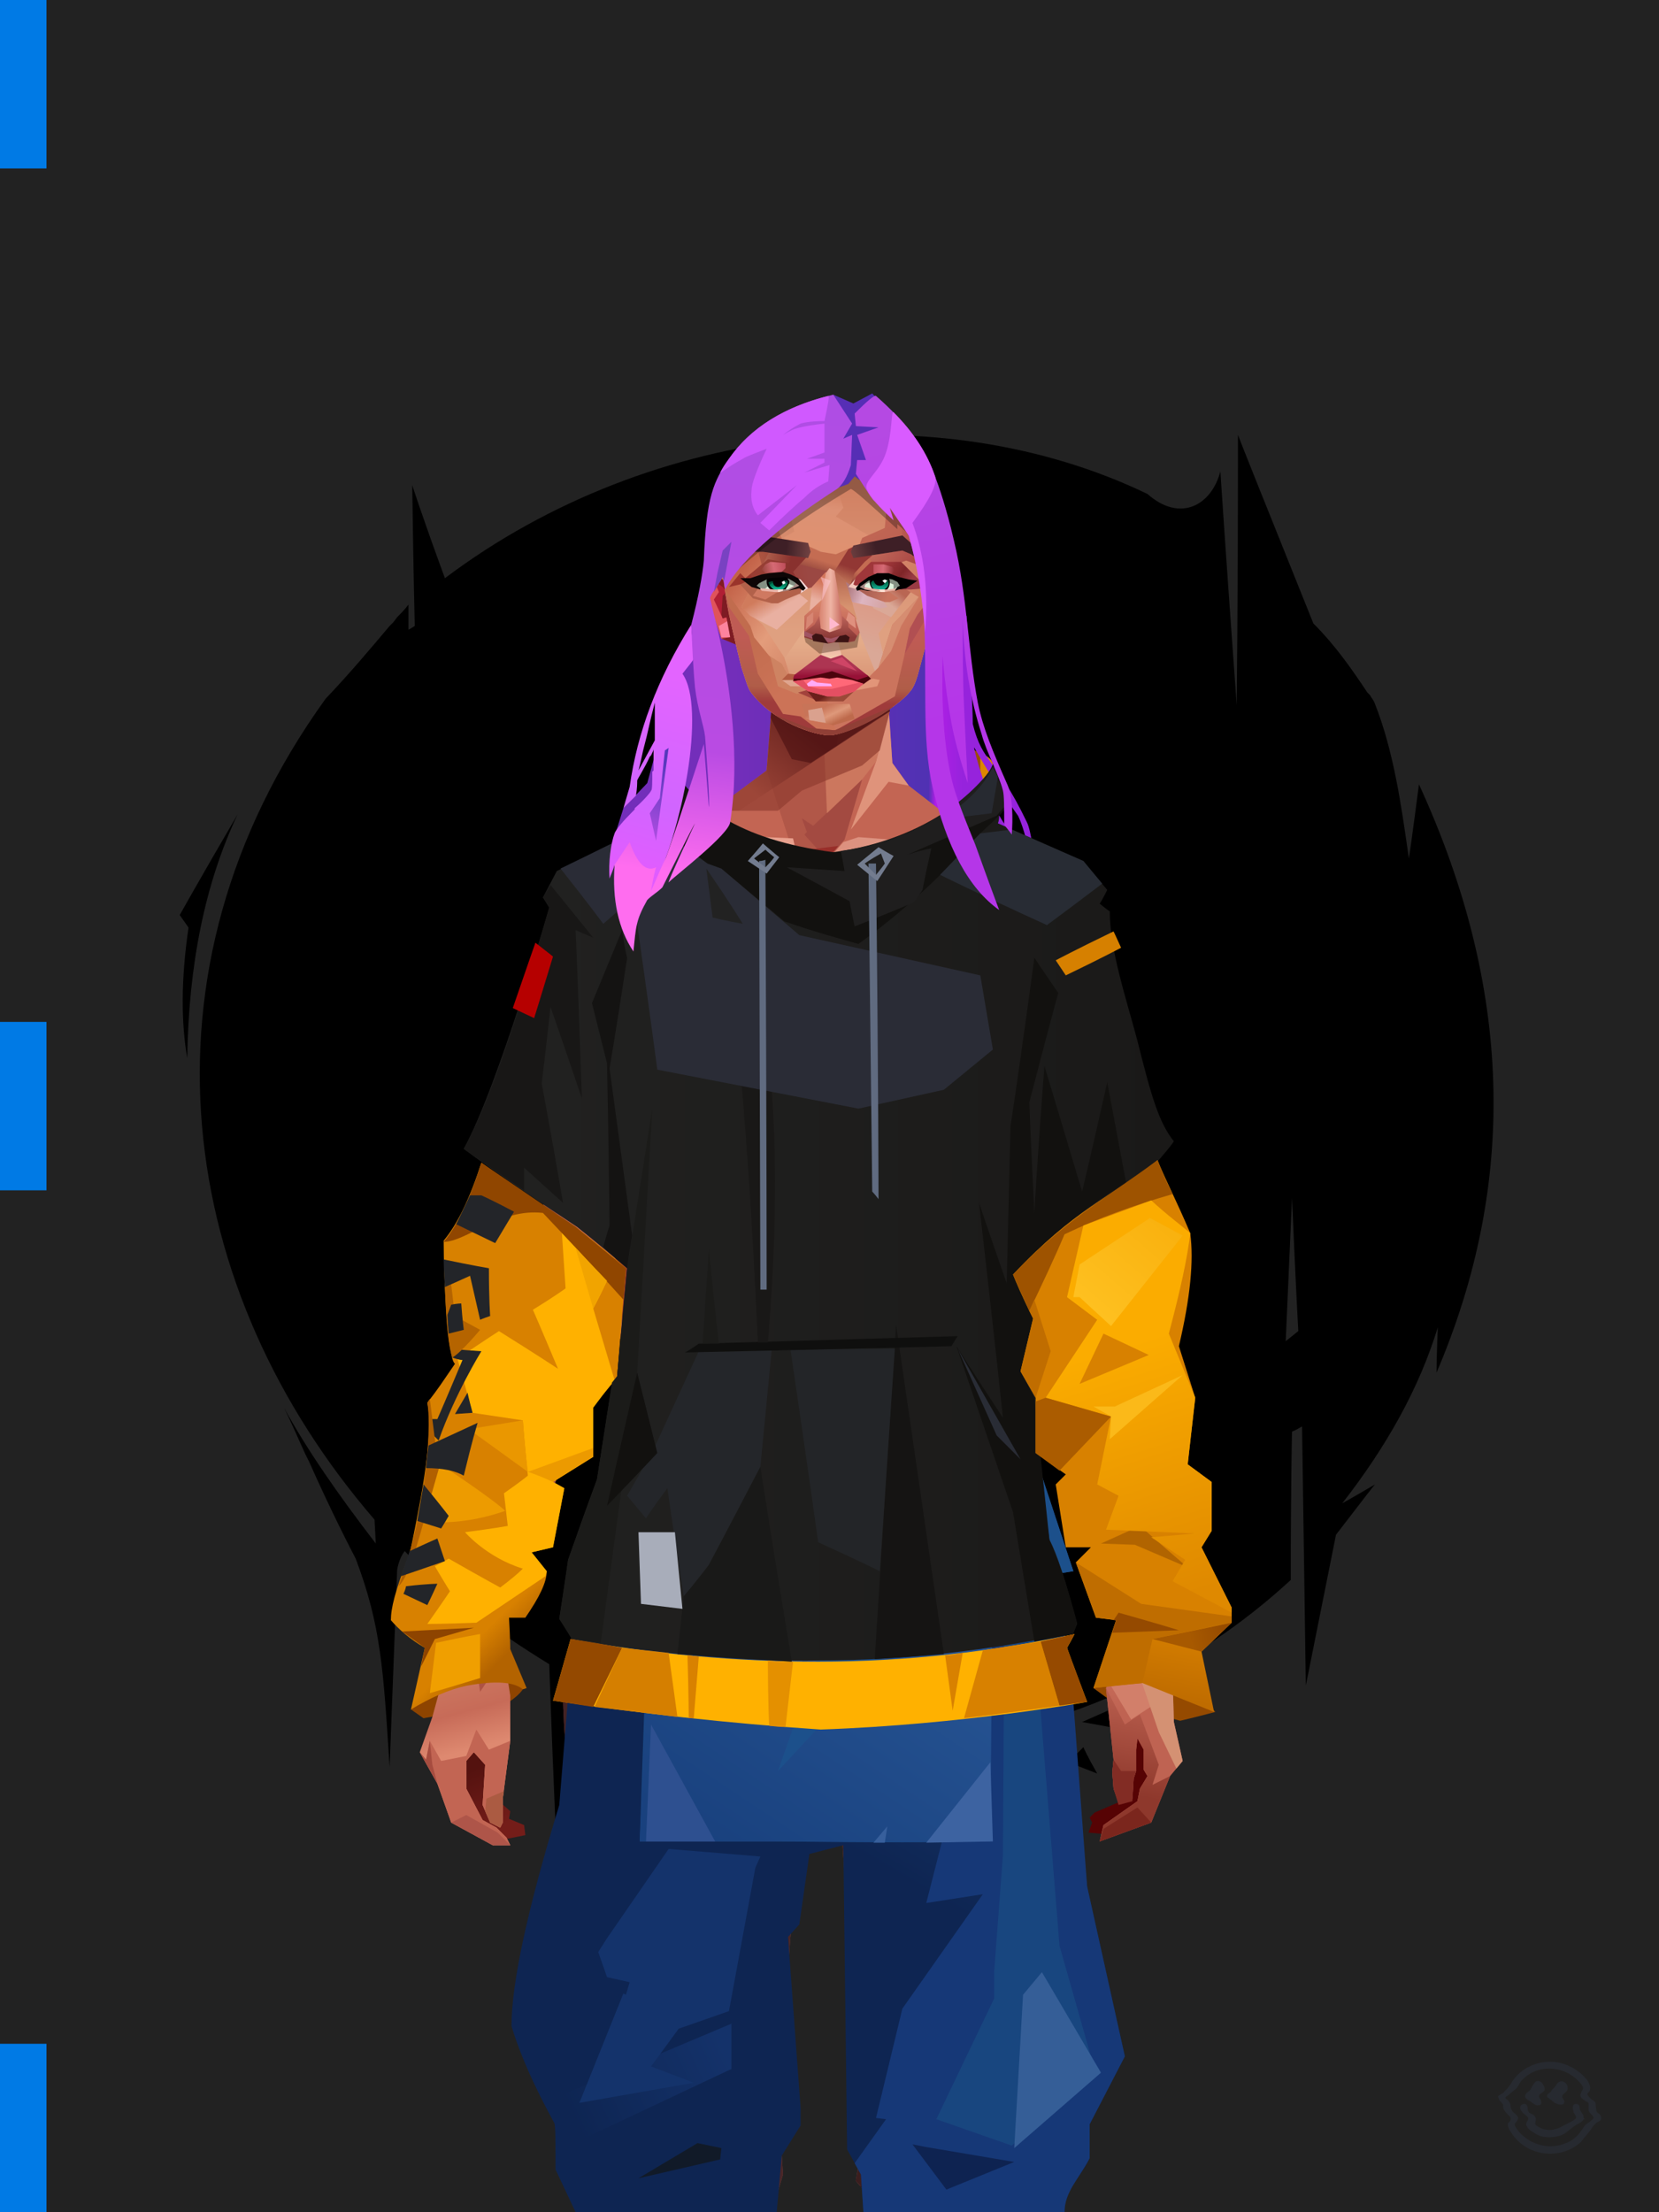 <?xml version="1.0" encoding="UTF-8"?><svg width="1320px" height="1760px" viewBox="0 0 1320 1760" version="1.1" xmlns="http://www.w3.org/2000/svg" xmlns:xlink="http://www.w3.org/1999/xlink"><defs></defs><g stroke="none" stroke-width="1" fill="none" id="id-30286" fill-rule="evenodd"><g id="id-30287"><g id="id-30288"><rect fill="#222222" width="1320" height="1760" x="0" y="0" id="id-30289"></rect><g transform=" translate(143,346)" fill="#000000" id="id-30290"><path d=" M 211,114 C 377,-11 604,-33 770,47 C 796,70 821,56 828,29 C 828,29 832,91 841,215 L 841,215 L 841,215 C 841,209 842,138 842,0 L 842,0 L 842,0 C 843,3 863,53 902,150 C 920,168 933,187 945,205 L 947,207 C 948,209 950,211 951,214 C 966,252 972,295 978,337 C 978,337 981,317 986,278 C 1060,439 1065,594 1000,746 L 1000,746 L 1000,746 C 1000,745 1000,734 1001,710 C 986,759 960,805 925,850 C 925,850 934,845 951,835 C 951,835 951,835 951,835 L 951,835 C 950,836 940,849 920,875 C 920,875 912,915 896,995 C 896,995 895,926 893,789 L 893,789 L 893,789 C 892,789 890,791 885,793 L 885,793 L 885,793 C 885,795 884,835 884,911 C 731,1052 520,1074 365,1011 C 365,1011 353,1027 330,1058 L 330,1058 L 330,1058 C 330,1057 330,1033 331,986 C 324,979 318,974 313,968 C 313,968 309,1028 301,1149 C 301,1149 298,1092 294,978 C 250,951 211,922 179,888 C 176,892 174,897 173,903 C 173,903 171,955 167,1060 C 162,981 160,947 140,894 C 128,871 115,844 103,817 L 100,811 C 94,798 89,786 83,774 C 101,807 126,843 156,882 L 156,882 L 155,863 C -2,681 -41,428 116,210 C 135,190 151,171 167,152 L 170,149 L 170,149 L 173,145 C 176,142 179,139 182,135 C 182,135 182,135 182,135 L 182,135 C 182,136 182,143 182,155 C 182,155 184,154 187,152 C 187,152 186,114 185,40 C 185,40 193,65 211,114 Z M 885,607 L 880,721 L 890,713 C 890,713 888,678 885,607 L 885,607 Z" id="id-30291"></path><path d=" M 740,1028 L 718,1024 C 718,1024 788,993 788,993 L 743,1039 C 745,1031 743,1028 740,1028 Z" id="id-30292"></path><path d=" M 719,1044 C 711,1052 707,1056 707,1056 L 730,1065 C 722,1051 719,1044 719,1044 Z" id="id-30293"></path><path d=" M 683,1098 C 696,1087 702,1082 702,1082 L 696,1109 C 687,1101 683,1098 683,1098 Z" id="id-30294"></path><path d=" M 683,1059 C 663,1047 653,1042 653,1042 L 700,1028 C 689,1049 683,1059 683,1059 Z" id="id-30295"></path><path d=" M 46,302 C 15,355 0,382 0,382 C 5,389 7,392 7,392 C 1,433 1,467 6,496 C 7,422 20,357 46,302 Z" id="id-30296"></path></g></g><rect fill="#007AE5" width="37" height="134" x="0" y="0" id="id-30289"></rect><rect fill="#007AE5" width="37" height="134" x="0" y="813" id="id-30289"></rect><rect fill="#007AE5" width="37" height="134" x="0" y="1626" id="id-30289"></rect></g></g><defs></defs><g transform=" translate(326,571)" id="id-73617"><path d=" M 205,35 C 214,25 282,5 282,5 C 321,-1 355,-2 384,4 C 427,15 466,30 464,38 C 454,56 415,97 336,107 C 244,93 219,58 205,35 Z" fill="#9A4E00" id="id-73618"></path><path d=" M 244,17 L 244,30 L 230,56 C 248,46 260,41 265,38 C 281,48 293,69 301,100 C 253,87 222,65 205,35 C 207,32 220,26 244,17 Z" fill="#DD8700" id="id-73619"></path><path d=" M 400,38 L 430,47 L 418,74 L 454,45 L 454,28 C 461,31 464,34 464,38 C 450,64 400,95 369,100 C 380,76 390,56 400,38 Z" fill="#DD8700" id="id-73620"></path><polygon points="265 50 288 93 257 76" fill="#C06E00" id="id-73621"></polygon><path d=" M 295,81 L 331,102 L 369,92 L 390,53 L 369,100 L 336,107 C 324,105 312,103 301,100 C 299,95 298,89 295,81 Z" fill="#A35600" id="id-73622"></path><polygon points="387 64 425 53 401 38" fill="#FFB100" id="id-73623"></polygon><path d=" M 76,785 C 84,780 88,776 90,773 C 90,773 88,769 85,763 L 10,763 C 4,780 1,789 1,789 L 11,796 C 54,788 76,785 76,785 Z" fill="#8E4400" id="id-73624"></path><path d=" M 613,798 L 559,783 L 544,772 L 590,735 L 641,791 C 622,796 613,798 613,798 Z" fill="#954A00" id="id-73625"></path></g><defs><linearGradient x1="82%" y1="56%" x2="29%" y2="56%" id="id-73850"><stop stop-color="#9623DC" offset="0%"></stop><stop stop-color="#B11EE6" offset="12%"></stop><stop stop-color="#5031B3" offset="15%"></stop><stop stop-color="#732EBA" offset="100%"></stop></linearGradient></defs><path d=" M 827,682 C 804,670 786,641 775,595 C 775,593 781,608 810,649 C 812,653 815,661 818,674 L 822,674 C 820,664 819,658 817,654 C 792,602 782,608 774,576 C 774,561 772,532 769,490 L 559,486 L 536,539 L 521,601 L 515,623 L 496,643 L 486,675 L 827,682 Z" fill="url(#id-73850)" id="id-73851"></path><defs><linearGradient x1="100%" y1="46%" x2="12%" y2="47%" id="id-74022"><stop stop-color="#CC6F5C" offset="0%"></stop><stop stop-color="#DC8069" offset="21%"></stop><stop stop-color="#DD9482" offset="46%"></stop><stop stop-color="#DD8570" offset="80%"></stop><stop stop-color="#D47863" offset="100%"></stop></linearGradient><linearGradient x1="53%" y1="81%" x2="50%" y2="21%" id="id-74023"><stop stop-color="#BF6352" offset="0%"></stop><stop stop-color="#D17963" offset="24%"></stop><stop stop-color="#D27C66" offset="100%"></stop></linearGradient><linearGradient x1="52%" y1="-4%" x2="46%" y2="70%" id="id-74024"><stop stop-color="#BE6352" offset="0%"></stop><stop stop-color="#8E382C" offset="100%"></stop></linearGradient><linearGradient x1="46%" y1="43%" x2="15%" y2="43%" id="id-74025"><stop stop-color="#C16252" offset="0%"></stop><stop stop-color="#BF6050" offset="8%"></stop><stop stop-color="#A6493B" offset="100%"></stop></linearGradient><linearGradient x1="54%" y1="37%" x2="12%" y2="72%" id="id-74026"><stop stop-color="#3C050A" offset="0%"></stop><stop stop-color="#9A4336" offset="100%"></stop></linearGradient><linearGradient x1="40%" y1="14%" x2="61%" y2="85%" id="id-74027"><stop stop-color="#54120F" offset="0%"></stop><stop stop-color="#741D19" offset="100%"></stop></linearGradient><linearGradient x1="27%" y1="47%" x2="91%" y2="49%" id="id-74028"><stop stop-color="#E19D89" offset="0%"></stop><stop stop-color="#E9A18E" offset="100%"></stop></linearGradient><linearGradient x1="47%" y1="60%" x2="49%" y2="79%" id="id-74029"><stop stop-color="#CE7E65" offset="0%"></stop><stop stop-color="#C76B58" offset="60%"></stop><stop stop-color="#DE8970" offset="100%"></stop></linearGradient><linearGradient x1="29%" y1="56%" x2="69%" y2="53%" id="id-74030"><stop stop-color="#D48F77" offset="0%"></stop><stop stop-color="#C06352" offset="8%"></stop><stop stop-color="#CD6F5D" offset="18%"></stop><stop stop-color="#BA5E4E" offset="38%"></stop><stop stop-color="#C86C59" offset="65%"></stop><stop stop-color="#B8594A" offset="81%"></stop><stop stop-color="#AD5343" offset="100%"></stop></linearGradient><linearGradient x1="47%" y1="45%" x2="54%" y2="46%" id="id-74031"><stop stop-color="#BF6151" offset="0%"></stop><stop stop-color="#B75D4C" offset="62%"></stop><stop stop-color="#AF5646" offset="77%"></stop><stop stop-color="#C37B60" offset="100%"></stop></linearGradient><linearGradient x1="51%" y1="7%" x2="50%" y2="100%" id="id-74032"><stop stop-color="#B95A4B" offset="0%"></stop><stop stop-color="#D38369" offset="75%"></stop><stop stop-color="#D5856B" offset="100%" stop-opacity="0.452"></stop></linearGradient><linearGradient x1="51%" y1="11%" x2="49%" y2="93%" id="id-74033"><stop stop-color="#CF725F" offset="0%"></stop><stop stop-color="#C26453" offset="73%"></stop><stop stop-color="#D27B64" offset="100%"></stop></linearGradient><linearGradient x1="51%" y1="-5%" x2="48%" y2="96%" id="id-74034"><stop stop-color="#C86B5A" offset="0%"></stop><stop stop-color="#B6594A" offset="100%"></stop></linearGradient><linearGradient x1="50%" y1="19%" x2="50%" y2="69%" id="id-74035"><stop stop-color="#9B453A" offset="0%"></stop><stop stop-color="#621B1A" offset="45%"></stop><stop stop-color="#92352A" offset="100%"></stop></linearGradient><linearGradient x1="46%" y1="74%" x2="39%" y2="35%" id="id-74036"><stop stop-color="#9C4034" offset="0%"></stop><stop stop-color="#AF5244" offset="51%"></stop><stop stop-color="#9F4438" offset="100%" stop-opacity="0"></stop></linearGradient><linearGradient x1="46%" y1="16%" x2="49%" y2="82%" id="id-74037"><stop stop-color="#9B473D" offset="0%" stop-opacity="0.186"></stop><stop stop-color="#5F2520" offset="100%"></stop></linearGradient><linearGradient x1="41%" y1="19%" x2="50%" y2="100%" id="id-74038"><stop stop-color="#BB6351" offset="0%"></stop><stop stop-color="#90372C" offset="100%"></stop></linearGradient><linearGradient x1="50%" y1="31%" x2="45%" y2="50%" id="id-74039"><stop stop-color="#CF7560" offset="0%"></stop><stop stop-color="#D68A70" offset="100%"></stop></linearGradient><linearGradient x1="51%" y1="22%" x2="50%" y2="100%" id="id-74040"><stop stop-color="#9B4237" offset="0%"></stop><stop stop-color="#B77057" offset="100%"></stop></linearGradient><linearGradient x1="49%" y1="0%" x2="50%" y2="100%" id="id-74041"><stop stop-color="#D27A64" offset="0%" stop-opacity="0.648"></stop><stop stop-color="#CC715D" offset="100%"></stop></linearGradient><linearGradient x1="44%" y1="15%" x2="50%" y2="100%" id="id-74042"><stop stop-color="#B05345" offset="0%"></stop><stop stop-color="#9F4739" offset="100%"></stop></linearGradient><linearGradient x1="52%" y1="21%" x2="49%" y2="83%" id="id-74043"><stop stop-color="#CB725D" offset="0%"></stop><stop stop-color="#D6866C" offset="48%"></stop><stop stop-color="#D6896E" offset="100%" stop-opacity="0.854"></stop></linearGradient><linearGradient x1="85%" y1="60%" x2="15%" y2="60%" id="id-74044"><stop stop-color="#CC6F5C" offset="0%"></stop><stop stop-color="#B65849" offset="100%"></stop></linearGradient><linearGradient x1="48%" y1="-20%" x2="59%" y2="91%" id="id-74045"><stop stop-color="#D27F6C" offset="0%"></stop><stop stop-color="#B35748" offset="60%"></stop><stop stop-color="#B15546" offset="72%"></stop><stop stop-color="#C26455" offset="100%"></stop></linearGradient><linearGradient x1="55%" y1="48%" x2="46%" y2="33%" id="id-74046"><stop stop-color="#CC705C" offset="0%"></stop><stop stop-color="#CF6B5A" offset="86%"></stop><stop stop-color="#C56958" offset="100%"></stop></linearGradient><linearGradient x1="50%" y1="19%" x2="50%" y2="78%" id="id-74047"><stop stop-color="#7C241C" offset="0%"></stop><stop stop-color="#9A3329" offset="50%"></stop><stop stop-color="#842C26" offset="100%"></stop><stop stop-color="#842C26" offset="100%"></stop></linearGradient><linearGradient x1="50%" y1="10%" x2="50%" y2="43%" id="id-74048"><stop stop-color="#C06756" offset="0%"></stop><stop stop-color="#B85C4D" offset="15%"></stop><stop stop-color="#99362A" offset="68%"></stop><stop stop-color="#A8483A" offset="100%"></stop></linearGradient><linearGradient x1="89%" y1="50%" x2="7%" y2="52%" id="id-74049"><stop stop-color="#842C22" offset="0%"></stop><stop stop-color="#B85C4D" offset="53%" stop-opacity="0.199"></stop><stop stop-color="#99362A" offset="75%"></stop><stop stop-color="#8D3126" offset="100%"></stop></linearGradient><linearGradient x1="44%" y1="70%" x2="86%" y2="30%" id="id-74050"><stop stop-color="#D78E7B" offset="0%"></stop><stop stop-color="#E0907C" offset="100%"></stop></linearGradient><linearGradient x1="19%" y1="86%" x2="73%" y2="32%" id="id-74051"><stop stop-color="#8D342A" offset="0%"></stop><stop stop-color="#C77C6A" offset="40%"></stop><stop stop-color="#E19C86" offset="100%"></stop></linearGradient><linearGradient x1="35%" y1="94%" x2="47%" y2="12%" id="id-74052"><stop stop-color="#CD8470" offset="0%"></stop><stop stop-color="#C77C6A" offset="40%"></stop><stop stop-color="#DF907C" offset="100%"></stop></linearGradient><linearGradient x1="50%" y1="54%" x2="27%" y2="9%" id="id-74053"><stop stop-color="#DDAB90" offset="0%"></stop><stop stop-color="#DDAB90" offset="100%" stop-opacity="0.078"></stop></linearGradient><linearGradient x1="20%" y1="36%" x2="93%" y2="69%" id="id-74054"><stop stop-color="#E19D8B" offset="0%"></stop><stop stop-color="#DA846F" offset="70%"></stop><stop stop-color="#9B3F34" offset="100%"></stop></linearGradient><linearGradient x1="36%" y1="84%" x2="25%" y2="44%" id="id-74055"><stop stop-color="#C96D62" offset="0%" stop-opacity="0.509"></stop><stop stop-color="#90372C" offset="35%" stop-opacity="0.675"></stop><stop stop-color="#762E17" offset="100%" stop-opacity="0"></stop></linearGradient><linearGradient x1="63%" y1="95%" x2="43%" y2="20%" id="id-74056"><stop stop-color="#C06352" offset="0%"></stop><stop stop-color="#CF7762" offset="46%"></stop><stop stop-color="#C26655" offset="100%"></stop></linearGradient><linearGradient x1="40%" y1="0%" x2="50%" y2="86%" id="id-74057"><stop stop-color="#C56656" offset="0%"></stop><stop stop-color="#D27A64" offset="100%"></stop></linearGradient><linearGradient x1="50%" y1="0%" x2="50%" y2="92%" id="id-74058"><stop stop-color="#D27662" offset="0%"></stop><stop stop-color="#D37B65" offset="100%"></stop></linearGradient><linearGradient x1="33%" y1="79%" x2="21%" y2="44%" id="id-74059"><stop stop-color="#BE6457" offset="0%"></stop><stop stop-color="#983F32" offset="28%" stop-opacity="0.928"></stop><stop stop-color="#762E17" offset="100%" stop-opacity="0"></stop></linearGradient><linearGradient x1="4%" y1="47%" x2="92%" y2="45%" id="id-74060"><stop stop-color="#732617" offset="0%"></stop><stop stop-color="#832E1D" offset="17%" stop-opacity="0.753"></stop><stop stop-color="#9E4B3D" offset="48%" stop-opacity="0.386"></stop><stop stop-color="#8E3D31" offset="78%" stop-opacity="0.762"></stop><stop stop-color="#823328" offset="100%"></stop></linearGradient><linearGradient x1="60%" y1="45%" x2="67%" y2="53%" id="id-74061"><stop stop-color="#E79081" offset="0%"></stop><stop stop-color="#F6ACA6" offset="100%"></stop></linearGradient><linearGradient x1="48%" y1="15%" x2="54%" y2="81%" id="id-74062"><stop stop-color="#D99776" offset="0%" stop-opacity="0.400"></stop><stop stop-color="#D99776" offset="100%"></stop></linearGradient><linearGradient x1="47%" y1="44%" x2="50%" y2="61%" id="id-74063"><stop stop-color="#943B2F" offset="0%" stop-opacity="0.175"></stop><stop stop-color="#611C1B" offset="100%"></stop></linearGradient><linearGradient x1="26%" y1="-7%" x2="50%" y2="96%" id="id-74064"><stop stop-color="#37373F" offset="0%"></stop><stop stop-color="#19191D" offset="100%"></stop></linearGradient><linearGradient x1="50%" y1="12%" x2="59%" y2="82%" id="id-74065"><stop stop-color="#252525" offset="0%"></stop><stop stop-color="#101010" offset="100%"></stop></linearGradient><linearGradient x1="25%" y1="-16%" x2="50%" y2="98%" id="id-74066"><stop stop-color="#37373F" offset="0%"></stop><stop stop-color="#19191D" offset="100%"></stop></linearGradient><linearGradient x1="75%" y1="39%" x2="50%" y2="93%" id="id-74067"><stop stop-color="#252525" offset="0%"></stop><stop stop-color="#000000" offset="100%"></stop></linearGradient></defs><g transform=" translate(334,549)" id="id-74068"><polygon points="561 754 565 871 565 881 537 893 533 897 535 901 532 909 543 910 597 864" fill="#560304" id="id-74069"></polygon><polygon points="537 282 539 246 535 195 529 158 522 137 484 118 440 111 212 111 188 113 157 123 121 139 111 186 108 221 109 290" fill="url(#id-74022)" id="id-74069"></polygon><polygon points="467 393 474 506 503 589 537 672 556 728 561 754 546 794 552 851 551 861 552 874 556 885 567 882 568 866 570 860 570 843 571 834 576 843 576 859 579 864 573 874 571 884 544 903 541 916 582 901 597 864 607 852 600 821 597 716 589 695 582 655 569 523 544 425" fill="url(#id-74023)" id="id-74069"></polygon><polygon points="546 794 552 851 551 861 552 874 556 885 567 882 568 866 570 860 570 843 571 834 576 843 576 859 579 864 573 874 571 884 544 903 541 916 582 901 597 864 583 871 588 855 573 815 561 823" fill="url(#id-74024)" id="id-74069"></polygon><polygon points="552 851 551 861 552 874 556 887 567 884 568 866 570 860 558 860" fill="#822C24" id="id-74069"></polygon><polygon points="544 906 541 916 582 901 571 889" fill="#7B261D" id="id-74069"></polygon><polygon points="561 754 548 789 566 819 586 806" fill="#D27F6A" id="id-74069"></polygon><polygon points="486 648 477 599 453 529 440 504 437 490 439 460 449 402 456 340 188 343 198 411 202 493 162 596 153 638 266 693 319 721 386 693" fill="url(#id-74025)" id="id-74069"></polygon><polygon points="486 648 477 599 453 529 440 504 437 490 439 460 449 402 456 340 296 353 376 634" fill="#C56656" id="id-74069"></polygon><g transform=" translate(188,0)" id="id-74078"><polygon points="274 114 253 111 232 100 201 76 188 58 184 1 93 1 88 64 25 111 1 113 103 123 121 135 134 138 149 121 161 117 187 119 225 114" fill="#C36553" id="id-74069"></polygon><polygon points="201 76 188 58 185 12 175 57 155 111 185 73" fill="#DF937B" id="id-74069"></polygon><polygon points="149 1 93 1 88 64 108 126 121 135 133 138" fill="#B15748" id="id-74069"></polygon><polygon points="116 102 120 113 118 115 136 135 150 119 164 71 125 108" fill="#A34A41" id="id-74082"></polygon><polygon points="121 127 133 138 145 124" fill="#982E29" id="id-74083"></polygon><polygon points="136 98 164 71 175 57 186 17 134 51" fill="#CC775E" id="id-74084"></polygon><polygon points="97 96 116 80 164 60 178 48 186 17 184 1 93 1 88 64 45 96" fill="#8E3A2F" opacity="0.654" id="id-74069"></polygon><polygon points="186 17 184 1 93 1 88 64 45 96 66 96" fill="url(#id-74026)" opacity="0.467" id="id-74069"></polygon><polygon points="123 58 176 23 186 17 184 1 93 1 91 22 108 55" fill="#380409" opacity="0.434" id="id-74069"></polygon></g><polygon points="41 844 33 856 36 895 64 915 84 911 83 903 71 898 72 892 63 884 52 849" fill="url(#id-74027)" id="id-74069"></polygon><polygon points="315 152 285 173 320 188 357 166" fill="#E59B87" id="id-74089"></polygon><polygon points="327 150 370 130 342 127" fill="#C76B58" id="id-74090"></polygon><polygon points="301 142 303 148 243 131 240 119 276 119" fill="#C76B58" id="id-74091"></polygon><polygon points="159 149 206 123 269 123 303 144 297 118 188 113 157 123 121 139" fill="url(#id-74028)" id="id-74069"></polygon><polygon points="157 123 121 139 153 167 196 134" fill="#F2AFA7" id="id-74069"></polygon><polygon points="89 584 77 541 62 551 45 658 34 712 25 741 25 762 10 817 0 845 14 870 25 901 58 919 72 919 69 913 61 905 50 899 37 874 37 852 43 845 52 855 50 887 56 901 64 905 66 901 66 882 72 836 72 800 69 781 64 773 66 735 85 684 121 599 162 510" fill="url(#id-74029)" id="id-74069"></polygon><polygon points="89 584 77 541 62 551 45 658 48 715 121 599 162 510" fill="#C66957" id="id-74069"></polygon><polygon points="55 843 45 827 37 848 17 852 8 836 5 851 0 845 14 870 25 901 58 919 72 919 69 913 61 905 50 899 37 874 37 852 43 845 52 855 50 887 56 901 64 905 66 901 66 882 72 836" fill="#C26553" id="id-74069"></polygon><polygon points="53 882 52 892 56 901 64 905 66 901 66 882 67 876" fill="#AB5B42" id="id-74069"></polygon><polygon points="25 901 58 919 72 919 62 909 37 895" fill="#AE5549" id="id-74069"></polygon><polygon points="160 467 145 488 108 578 45 777 48 797 64 773 66 735 85 684 121 599 162 510" fill="#AE5344" id="id-74069"></polygon><polygon points="169 1211 277 1211 282 1183 281 1150 284 1127 286 1114 285 1063 293 972 306 866 311 792 309 768 323 771 337 768 333 817 333 855 339 924 346 1008 348 1113 351 1130 353 1176 361 1211 461 1211 458 1191 456 1170 460 1133 461 1082 505 905 516 839 518 826 512 762 503 706 486 648 482 629 386 690 318 718 266 690 184 629 153 637 132 731 119 781 118 813 123 862 131 916 166 1094 176 1179" fill="url(#id-74030)" id="id-74069"></polygon><polygon points="463 664 416 771 400 819 392 1125 359 1178 398 1204 441 1153 461 1082 505 905 516 839 518 826 515 789 490 714" fill="url(#id-74031)" id="id-74069"></polygon><polygon points="422 1160 395 1199 365 1171 401 1149 384 1120 391 983 411 786 416 771 448 697 454 1013 445 1116 407 1149" fill="url(#id-74032)" id="id-74102"></polygon><polygon points="121 139 111 186 108 221 109 290 96 438 89 464 69 510 89 585 162 510 167 425 162 241" fill="url(#id-74033)" id="id-74069"></polygon><polygon points="101 466 103 488 106 510 160 447 179 359 164 232 187 184 186 179 132 181 161 234 161 321 149 376 151 384 123 461 114 466" fill="url(#id-74034)" id="id-74104"></polygon><polygon points="96 438 89 464 69 510 51 621 101 520 96 476" fill="#E49587" id="id-74069"></polygon><polygon points="96 451 128 365 134 316 121 139 111 186 108 221 109 290 96 438" fill="#B85B4C" id="id-74069"></polygon><polygon points="184 241 177 248 162 225 138 289 161 321 170 375 161 420 151 411 162 510 167 425 188 343" fill="url(#id-74035)" id="id-74069"></polygon><polygon points="284 1127 286 1114 285 1063 293 972 306 866 311 792 309 768 323 771 337 768 333 817 333 855 339 924 346 1008 375 889 416 771 463 664 490 714 515 790 512 762 503 706 486 648 477 599 471 583 420 650 316 720 201 654 244 742 264 824 275 994" fill="url(#id-74036)" id="id-74069"></polygon><polygon points="298 930 306 866 311 792 309 768 323 771 337 768 333 817 333 855 336 894 347 826 360 784 378 733 388 687 321 739 254 687 267 736 291 821" fill="url(#id-74037)" id="id-74069"></polygon><polygon points="348 1093 348 1113 351 1130 353 1176 361 1211 461 1211 439 1155 422 1136 403 1148 429 1168 400 1202 370 1170 382 1125" fill="url(#id-74038)" id="id-74069"></polygon><polygon points="10 855 8 836 5 851 0 845 14 870" fill="#A64C3F" id="id-74069"></polygon><polygon points="520 500 516 520 544 629 474 500 490 399" fill="url(#id-74039)" id="id-74112"></polygon><polygon points="461 1211 458 1191 456 1170 460 1133 461 1082 439 1155 450 1211" fill="url(#id-74040)" id="id-74069"></polygon><polygon points="220 1149 259 1115 240 1063 232 973 266 819 240 713 201 661 158 650 201 784 183 925 170 1083" fill="url(#id-74041)" id="id-74114"></polygon><polygon points="169 1211 277 1211 282 1183 281 1150 284 1127 286 1114 286 1098 226 1211 207 1211 196 1121 173 1078 150 1014 166 1094 176 1179" fill="url(#id-74042)" id="id-74069"></polygon><polygon points="173 1078 183 924 150 1014" fill="#B76050" id="id-74069"></polygon><polygon points="169 1211 239 1211 230 1196 204 1175 173 1150 176 1179" fill="#7E2A20" opacity="0.574" id="id-74069"></polygon><polygon points="221 1130 240 1097 224 1063 224 983 240 804 217 698 190 668 212 771 212 910 190 998 181 1094" fill="url(#id-74043)" id="id-74114"></polygon><polygon points="217 795 221 692 200 667 169 658 200 737" fill="#D6886E" id="id-74119"></polygon><polygon points="511 476 492 419 481 447 484 356 521 274 533 417" fill="url(#id-74044)" id="id-74120"></polygon><polygon points="569 523 544 425 542 346 537 282 539 246 535 195 529 158 522 137 494 161 419 158 471 211 516 290 525 411 511 477 518 507 535 462 562 543" fill="url(#id-74045)" id="id-74069"></polygon><polygon points="486 389 533 243 501 167 464 207 451 247 463 265" fill="url(#id-74046)" id="id-74122"></polygon><polygon points="473 490 474 506 503 589 537 672 556 728 561 754 567 712 543 623" fill="#B95C4E" id="id-74069"></polygon><polygon points="460 328 466 378 474 506 490 425 486 392 469 274 479 230 461 260 454 251" fill="url(#id-74047)" id="id-74069"></polygon><polygon points="440 504 437 490 439 460 449 402 456 340 458 328 325 282 188 343 198 411 202 493 162 596 157 621 161 633 169 599 173 570 204 506 202 458 217 402 286 365 321 352 353 360 422 402 431 493 437 520" fill="url(#id-74048)" id="id-74069"></polygon><polygon points="451 385 456 340 458 328 364 340 330 308 268 343 188 343 194 379 262 368 312 343 335 340 381 368" fill="url(#id-74049)" id="id-74069"></polygon><polygon points="286 328 306 310 330 274 453 252 464 205 421 156 317 204 219 165 210 154 188 180" fill="url(#id-74050)" id="id-74127"></polygon><path d=" M 422,195 L 405,190 C 377,190 357,198 343,214 C 329,230 322,250 323,276 C 324,301 331,320 345,333 C 365,351 384,356 405,356 C 425,356 444,347 450,342 C 454,339 457,335 460,328 C 463,323 466,317 467,308 C 469,294 466,276 457,254 L 422,195 Z" fill="url(#id-74051)" id="id-74128"></path><path d=" M 422,195 L 417,175 C 386,188 366,196 358,201 C 355,203 351,206 348,208 C 348,209 381,253 448,342 C 454,338 459,332 463,324 C 469,310 469,301 469,293 C 469,287 465,275 459,257 L 422,195 Z" fill="url(#id-74052)" id="id-74128"></path><path d=" M 375,226 C 338,253 343,276 343,284 C 343,291 353,319 371,335 C 379,342 422,349 447,331 C 468,316 472,294 458,265 C 427,221 400,208 375,226 Z" fill="url(#id-74053)" opacity="0.282" id="id-74128"></path><path d=" M 272,205 C 260,199 243,200 221,209 C 187,227 169,258 168,303 C 167,319 184,342 190,346 C 197,351 212,356 239,353 C 257,351 272,344 284,333 C 303,312 312,288 309,260 C 305,217 291,214 272,205 Z" fill="url(#id-74054)" id="id-74131"></path><path d=" M 340,285 C 333,252 328,240 326,248 C 324,254 323,263 323,276 C 324,301 331,320 345,333 C 365,351 382,356 404,356 C 425,356 444,347 450,342 C 456,337 465,325 468,308 C 472,290 465,276 463,268 C 461,263 460,259 458,255 L 442,290 L 399,304 L 366,300 L 340,285 Z" fill="url(#id-74055)" id="id-74128"></path><path d=" M 153,637 L 149,654 L 132,731 L 130,739 C 133,730 135,723 137,718 C 140,709 147,691 149,680 C 151,671 155,655 161,633 L 172,570 L 162,596 L 153,637 Z" fill="#7D362E" id="id-74069"></path><path d=" M 259,203 C 254,199 240,185 217,163 L 210,153 L 186,180 C 192,211 192,231 186,239 C 175,256 168,277 168,303 C 168,324 190,352 239,344 C 252,342 274,217 259,203 Z" fill="#DB927F" id="id-74131"></path><polygon points="175 565 203 550 234 558 241 520 203 455 203 507" fill="#9E4435" id="id-74135"></polygon><polygon points="241 442 241 518 229 556 233 629 266 657 316 707 381 659 395 629 364 504 350 504 301 380" fill="url(#id-74056)" id="id-74136"></polygon><polygon points="432 626 427 589 407 518 414 505 450 568 470 618" fill="url(#id-74057)" id="id-74137"></polygon><polygon points="302 376 254 442 254 546 302 590 364 568 364 504 350 504 376 454 345 400" fill="url(#id-74058)" id="id-74136"></polygon><polygon points="317 480 342 436 319 413 300 447" fill="#C96C5A" id="id-74139"></polygon><polygon points="304 541 318 507 329 541 314 549" fill="#C06352" id="id-74140"></polygon><polygon points="306 543 316 578 329 541" fill="#DF8F72" id="id-74141"></polygon><path d=" M 178,333 C 179,334 180,336 182,338 C 184,342 186,343 189,346 C 190,347 197,351 206,353 C 215,354 226,355 239,353 C 257,351 272,344 284,333 C 293,322 299,313 302,305 C 304,301 307,293 309,277 C 310,274 310,268 309,260 L 228,277 L 207,295 L 178,333 Z" fill="url(#id-74059)" id="id-74131"></path><polygon points="306 543 308 550 324 556 329 541" fill="#E6A08A" id="id-74141"></polygon><polygon points="308 543 318 525 323 542 314 548" fill="#7E312C" id="id-74144"></polygon><polygon points="152 641 162 596 176 561 185 617 214 602 246 628 323 690 404 628 423 605 454 605 470 577 477 599 482 629 388 689 337 768 323 771 309 768 259 688 175 639 142 688" fill="url(#id-74060)" opacity="0.442" id="id-74145"></polygon><polygon points="490 154 522 137 484 118 412 123" fill="url(#id-74061)" id="id-74069"></polygon><polygon points="573 785 588 829 602 858 607 852 600 821 597 716 576 763" fill="#D49173" id="id-74069"></polygon><polygon points="574 722 589 695 582 655 533 542" fill="url(#id-74062)" id="id-74069"></polygon><polygon points="172 640 241 690 309 768 323 771 338 768 395 706 469 661 404 650 313 706 217 629" fill="url(#id-74063)" opacity="0.571" id="id-74149"></polygon><g transform=" translate(188,270)" id="id-74150"><polygon points="207 13 207 10 217 2 220 2 239 21 258 39 260 42 250 51 246 52 226 33" fill="url(#id-74064)" id="id-74151"></polygon><polygon points="208 40 218 50 222 50 240 33 257 13 257 9 247 0 244 1 230 19 209 36" fill="url(#id-74065)" id="id-74152"></polygon><polygon points="1 13 1 10 10 2 15 2 32 21 50 39 52 42 42 52 38 52 19 33" fill="url(#id-74066)" id="id-74151"></polygon><polygon points="0 43 10 53 14 53 33 35 50 15 50 11 40 3 36 4 19 23 1 39" fill="url(#id-74067)" id="id-74152"></polygon></g></g><defs><linearGradient x1="50%" y1="0%" x2="50%" y2="62%" id="id-74820"><stop stop-color="#E3A189" offset="0%"></stop><stop stop-color="#C36851" offset="100%"></stop></linearGradient><linearGradient x1="39%" y1="5%" x2="39%" y2="67%" id="id-74821"><stop stop-color="#CC7457" offset="0%"></stop><stop stop-color="#DFA080" offset="100%"></stop></linearGradient><linearGradient x1="65%" y1="0%" x2="47%" y2="79%" id="id-74822"><stop stop-color="#DC9580" offset="0%"></stop><stop stop-color="#DAA897" offset="100%"></stop></linearGradient><linearGradient x1="92%" y1="40%" x2="58%" y2="65%" id="id-74823"><stop stop-color="#B96653" offset="0%"></stop><stop stop-color="#DAA897" offset="100%"></stop></linearGradient><linearGradient x1="50%" y1="27%" x2="50%" y2="147%" id="id-74824"><stop stop-color="#E4AB89" offset="0%"></stop><stop stop-color="#D3876B" offset="100%"></stop></linearGradient><linearGradient x1="7%" y1="20%" x2="70%" y2="67%" id="id-74825"><stop stop-color="#C36248" offset="0%"></stop><stop stop-color="#E39C7B" offset="37%"></stop><stop stop-color="#D78B6C" offset="58%"></stop><stop stop-color="#CB745D" offset="100%"></stop></linearGradient><linearGradient x1="28%" y1="27%" x2="54%" y2="70%" id="id-74826"><stop stop-color="#C16C4E" offset="0%"></stop><stop stop-color="#CC7357" offset="100%"></stop></linearGradient><linearGradient x1="50%" y1="18%" x2="39%" y2="91%" id="id-74827"><stop stop-color="#CF7C5E" offset="0%"></stop><stop stop-color="#DC9174" offset="36%"></stop><stop stop-color="#DF9170" offset="100%"></stop></linearGradient><linearGradient x1="39%" y1="25%" x2="104%" y2="96%" id="id-74828"><stop stop-color="#D07958" offset="0%"></stop><stop stop-color="#B3554F" offset="100%"></stop></linearGradient><linearGradient x1="53%" y1="43%" x2="52%" y2="81%" id="id-74829"><stop stop-color="#BF5B54" offset="0%"></stop><stop stop-color="#B05D48" offset="76%"></stop><stop stop-color="#9F3B3B" offset="100%"></stop></linearGradient><radialGradient cx="50%" cy="59%" r="66%" id="id-74830" fx="50%" fy="59%" gradientTransform=" translate(0.500,0.593) scale(0.731,1) rotate(-90) scale(1,1) translate(-0.500,-0.593)"><stop stop-color="#E69A7A" offset="0%"></stop><stop stop-color="#A64442" offset="100%"></stop></radialGradient><linearGradient x1="50%" y1="42%" x2="37%" y2="61%" id="id-74831"><stop stop-color="#C46C52" offset="0%"></stop><stop stop-color="#9B4C40" offset="100%"></stop></linearGradient><linearGradient x1="50%" y1="31%" x2="50%" y2="119%" id="id-74832"><stop stop-color="#E9B0A1" offset="0%"></stop><stop stop-color="#FDDAB5" offset="100%"></stop></linearGradient><linearGradient x1="36%" y1="93%" x2="50%" y2="50%" id="id-74833"><stop stop-color="#C87F5D" offset="0%"></stop><stop stop-color="#923734" offset="100%"></stop></linearGradient><linearGradient x1="18%" y1="52%" x2="79%" y2="50%" id="id-74834"><stop stop-color="#9A342B" offset="0%"></stop><stop stop-color="#9B4843" offset="100%"></stop></linearGradient><linearGradient x1="56%" y1="-29%" x2="60%" y2="75%" id="id-74835"><stop stop-color="#A24E3F" offset="0%"></stop><stop stop-color="#D79370" offset="100%"></stop></linearGradient><linearGradient x1="42%" y1="71%" x2="50%" y2="23%" id="id-74836"><stop stop-color="#E9B0A1" offset="0%"></stop><stop stop-color="#D3755A" offset="100%"></stop></linearGradient><linearGradient x1="50%" y1="0%" x2="50%" y2="100%" id="id-74837"><stop stop-color="#DB886C" offset="0%"></stop><stop stop-color="#B5524B" offset="100%"></stop></linearGradient><linearGradient x1="0%" y1="58%" x2="100%" y2="58%" id="id-74838"><stop stop-color="#D67E6A" offset="0%"></stop><stop stop-color="#EFB4A4" offset="50%"></stop><stop stop-color="#C36257" offset="100%"></stop></linearGradient><linearGradient x1="50%" y1="0%" x2="50%" y2="78%" id="id-74839"><stop stop-color="#BD645A" offset="0%"></stop><stop stop-color="#8B3937" offset="100%"></stop></linearGradient><linearGradient x1="67%" y1="100%" x2="33%" y2="100%" id="id-74840"><stop stop-color="#E29579" offset="0%"></stop><stop stop-color="#DFA58F" offset="100%"></stop></linearGradient><linearGradient x1="33%" y1="26%" x2="82%" y2="67%" id="id-74841"><stop stop-color="#C87458" offset="0%"></stop><stop stop-color="#DE987A" offset="52%"></stop><stop stop-color="#BE6A4C" offset="100%"></stop></linearGradient><linearGradient x1="18%" y1="38%" x2="44%" y2="66%" id="id-74842"><stop stop-color="#D07B5C" offset="0%"></stop><stop stop-color="#E9B0A1" offset="100%"></stop></linearGradient><linearGradient x1="0%" y1="43%" x2="92%" y2="67%" id="id-74843"><stop stop-color="#AF797F" offset="0%"></stop><stop stop-color="#DDB5C1" offset="47%"></stop><stop stop-color="#D6A6A6" offset="100%"></stop></linearGradient><linearGradient x1="34%" y1="46%" x2="82%" y2="54%" id="id-74844"><stop stop-color="#AB6155" offset="0%"></stop><stop stop-color="#C8745E" offset="100%"></stop></linearGradient><linearGradient x1="34%" y1="40%" x2="83%" y2="55%" id="id-74845"><stop stop-color="#A0373A" offset="0%"></stop><stop stop-color="#7F2528" offset="63%"></stop><stop stop-color="#993B43" offset="100%"></stop></linearGradient><linearGradient x1="100%" y1="59%" x2="-8%" y2="52%" id="id-74846"><stop stop-color="#86292C" offset="0%"></stop><stop stop-color="#D56A75" offset="51%"></stop><stop stop-color="#BE4F5A" offset="100%"></stop></linearGradient><linearGradient x1="10%" y1="46%" x2="71%" y2="50%" id="id-74847"><stop stop-color="#974537" offset="0%" stop-opacity="0.483"></stop><stop stop-color="#89312E" offset="100%"></stop></linearGradient><linearGradient x1="0%" y1="60%" x2="100%" y2="50%" id="id-74848"><stop stop-color="#97443B" offset="0%"></stop><stop stop-color="#D56A75" offset="51%"></stop><stop stop-color="#BE4F5A" offset="100%"></stop></linearGradient><linearGradient x1="50%" y1="90%" x2="50%" y2="50%" id="id-74849"><stop stop-color="#15B095" offset="0%"></stop><stop stop-color="#006A4B" offset="100%"></stop></linearGradient><linearGradient x1="50%" y1="100%" x2="50%" y2="50%" id="id-74850"><stop stop-color="#1AD9B7" offset="0%"></stop><stop stop-color="#007E59" offset="100%"></stop></linearGradient><linearGradient x1="43%" y1="48%" x2="63%" y2="56%" id="id-74851"><stop stop-color="#6B201B" offset="0%"></stop><stop stop-color="#833528" offset="100%" stop-opacity="0.686"></stop></linearGradient><linearGradient x1="39%" y1="84%" x2="39%" y2="50%" id="id-74852"><stop stop-color="#971137" offset="0%"></stop><stop stop-color="#AD3552" offset="100%"></stop></linearGradient><linearGradient x1="-7%" y1="56%" x2="36%" y2="52%" id="id-74853"><stop stop-color="#724242" offset="0%"></stop><stop stop-color="#3E1F26" offset="100%"></stop></linearGradient><linearGradient x1="100%" y1="57%" x2="67%" y2="56%" id="id-74854"><stop stop-color="#724242" offset="0%"></stop><stop stop-color="#3E1F26" offset="100%"></stop></linearGradient></defs><g transform=" translate(561,332)" id="id-74855"><g transform=" translate(172,115)" id="id-74856"><polygon points="14 1 18 0 25 8 27 21 24 41 14 66 0 68" fill="url(#id-74820)" id="id-74857"></polygon><polygon points="12 48 19 50 23 42 26 24 20 12 12 22" fill="#E5565A" id="id-74858"></polygon><polygon points="11 21 17 10 20 5 24 7 26 24 20 36 18 31 20 16 9 29" fill="#CB3646" id="id-74859"></polygon><polygon points="10 28 11 38 8 45 13 49 19 38 13 24" fill="#811E27" id="id-74860"></polygon><polygon points="12 18 17 17 18 9" fill="#871D26" id="id-74861"></polygon><polygon points="18 50 10 51 8 50 5 61 12 63 14 61" fill="#F27E8F" id="id-74862"></polygon></g><g transform=" translate(0,113)" id="id-74863"><polygon points="13 0 5 0 0 13 4 36 13 63 25 67" fill="#D07C59" id="id-74864"></polygon><polygon points="5 9 0 13 4 36 13 63 25 67 13 24" fill="#E0535B" id="id-74864"></polygon><polygon points="18 46 14 47 7 32 11 26 4 9 6 5 16 20 17 29" fill="#B01E34" id="id-74866"></polygon><polygon points="13 62 20 62 18 49 11 53" fill="#FE839E" id="id-74867"></polygon><polygon points="25 68 13 63 20 62 17 46 14 47 13 44 14 29 17 26 14 22 10 19 10 11 17 20" fill="#7E1B23" id="id-74868"></polygon><polygon points="13 9 4 3 5 0 12 0" fill="#E19B77" id="id-74869"></polygon></g><path d=" M 29,199 C 21,167 16,144 15,130 C 4,44 33,0 103,0 C 180,0 191,63 186,119 C 183,157 173,191 170,202 C 169,206 167,213 164,217 C 151,234 112,253 99,253 C 88,253 54,243 36,218 C 34,215 32,208 29,199 Z" fill="url(#id-74821)" id="id-74870"></path><polygon points="164 137 138 172 143 194 134 203 117 159 118 140 127 137" fill="url(#id-74822)" id="id-74871"></polygon><polygon points="166 136 148 159 134 152 127 137" fill="url(#id-74823)" id="id-74871"></polygon><polygon points="59 198 79 169 122 169 136 204 132 209 108 207 75 207 67 207" fill="url(#id-74824)" id="id-74873"></polygon><path d=" M 29,199 C 22,171 18,151 16,139 C 13,120 12,107 12,97 C 12,97 12,96 12,96 L 54,101 L 29,151 L 46,165 L 63,191 L 68,207 L 77,214 L 128,209 L 138,199 L 149,165 L 170,143 L 155,134 L 151,105 L 187,100 C 187,100 187,101 187,101 C 187,107 186,113 186,119 C 183,157 173,191 170,202 C 169,206 167,213 164,217 C 151,234 112,253 99,253 C 88,253 54,243 36,218 C 34,215 32,208 29,199 Z" fill="url(#id-74825)" id="id-74870"></path><polygon points="138 199 149 165 170 143 156 166 148 186" fill="#D68D71" id="id-74870"></polygon><polygon points="50 189 61 196 69 211 80 220 62 220 50 215" fill="#CE8362" id="id-74876"></polygon><path d=" M 29,199 L 19,157 C 18,151 17,147 17,144 C 16,141 16,139 16,137 L 36,166 L 39,175 L 52,191 L 58,214 L 73,220 L 94,216 L 104,249 C 103,252 101,253 99,253 C 88,253 54,243 36,218 C 34,215 32,208 29,199 Z" fill="url(#id-74826)" id="id-74870"></path><polygon points="62 96 89 105 97 109 107 110 123 103 146 97 132 95 104 79 110 72 101 43 77 49 64 62 71 91" fill="url(#id-74827)" id="id-74878"></polygon><path d=" M 14,127 C 14,126 14,125 14,125 C 5,42 35,0 103,0 C 180,0 191,63 186,119 C 186,120 185,124 183,134 L 174,122 L 143,97 L 121,106 L 125,96 L 143,88 L 146,54 L 100,36 L 57,54 L 54,80 L 63,101 L 35,101 L 14,127 Z" fill="url(#id-74828)" id="id-74870"></path><path d=" M 29,199 C 22,171 18,151 16,139 C 16,139 16,139 16,139 L 19,151 L 35,174 L 42,204 L 62,236 L 76,238 L 89,248 L 104,249 L 151,222 L 158,192 L 163,168 L 179,144 L 186,118 C 186,119 186,119 186,119 C 186,121 185,125 185,129 C 185,129 185,130 185,130 C 181,163 173,192 170,202 C 169,206 167,213 164,217 C 151,234 112,253 99,253 C 88,253 54,243 36,218 C 34,215 32,208 29,199 Z" fill="url(#id-74829)" id="id-74870"></path><path d=" M 14,127 C 14,126 14,125 14,125 C 5,42 35,0 103,0 C 161,0 181,35 186,76 C 186,76 186,77 186,78 L 167,109 L 174,119 L 160,114 L 121,127 L 131,110 L 156,106 L 159,45 L 128,32 L 97,28 L 72,32 L 44,49 L 44,87 L 55,98 L 29,110 L 14,127 Z" fill="url(#id-74830)" id="id-74870"></path><polygon points="81 136 64 118 81 102 92 107 104 109 120 102 138 120 113 136 99 124" fill="url(#id-74831)" id="id-74882"></polygon><polygon points="92 191 95 177 105 175 109 191 98 194" fill="url(#id-74832)" id="id-74873"></polygon><polygon points="102 124 114 105 118 103 133 110 127 115 119 124 114 137" fill="url(#id-74833)" id="id-74884"></polygon><polygon points="87 135 99 123 75 117 50 113 32 128 28 124 19 135 36 131 75 136 82 136" fill="url(#id-74834)" id="id-74885"></polygon><path d=" M 150,230 C 150,230 150,230 150,230 C 133,243 109,253 99,253 C 92,253 73,248 56,237 C 56,237 56,237 56,237 L 82,247 L 103,249 L 150,230 Z" fill="#903F36" id="id-74870"></path><g transform=" translate(79,120)" id="id-74887"><polygon points="24 2 33 10 42 41 16 34 18 5" fill="url(#id-74835)" id="id-74888"></polygon><polygon points="4 35 6 15 17 3 19 5 18 29" fill="url(#id-74836)" id="id-74889"></polygon><polygon points="0 55 1 59 12 68 42 63 44 51" fill="#381F12" opacity="0.365" id="id-74890"></polygon><polygon points="0 55 0 49 0 38 14 25 27 27 40 38 44 51 40 57" fill="url(#id-74837)" id="id-74891"></polygon><polygon points="35 35 33 42 41 48 40 39" fill="#DF907E" id="id-74892"></polygon><polygon points="1 49 7 43 7 35 2 39" fill="#D78673" id="id-74893"></polygon><polygon points="12 48 21 52 30 49 31 45 24 2 20 0 17 4 11 43" fill="url(#id-74838)" id="id-74894"></polygon><polygon points="30 38 35 43 35 47 42 54 40 58 35 59 25 58 24 59 19 60 18 59 6 57 0 55 0 51 8 45 12 38 13 48 20 51 29 48 30 45" fill="url(#id-74839)" id="id-74895"></polygon><polygon points="33 57 25 57 23 59 18 59 16 57 6 56 0 54 0 50 9 54 12 54 21 56 28 54" fill="#A05463" id="id-74895"></polygon><polygon points="7 58 6 54 9 52 14 53 19 60" fill="#3B1313" id="id-74897"></polygon><polygon points="24 59 28 54 33 53 36 55 35 59" fill="#3B1313" id="id-74898"></polygon><polygon points="13 7 15 13 14 26 21 10" fill="#FFC9D8" opacity="0.502" id="id-74899"></polygon><polygon points="20 49 20 39 28 45" fill="#FFB9CD" id="id-74900"></polygon></g><polygon points="137 214 116 218 78 214 68 214 61 209 129 209 134 208 139 209" fill="url(#id-74840)" id="id-74901"></polygon><polygon points="77 205 66 204 61 209 79 209" fill="#B25B40" id="id-74901"></polygon><polygon points="159 188 163 168 169 157 179 144 177 158" fill="#B14F52" id="id-74870"></polygon><polygon points="77 228 80 240 102 245 119 240 115 228" fill="url(#id-74841)" id="id-74904"></polygon><polygon points="82 233 83 241 96 243 93 231" fill="#DAA18E" id="id-74904"></polygon><polygon points="57 169 36 158 29 151 37 134 73 139 82 146" fill="url(#id-74842)" id="id-74906"></polygon><polygon points="112 131 117 147 140 152 145 151 142 146 128 141" fill="url(#id-74843)" id="id-74907"></polygon><polygon points="114 132 128 137 144 137 154 144 147 147 143 147 129 142" fill="url(#id-74844)" id="id-74907"></polygon><polygon points="121 127 114 135 122 137 122 135 130 129" fill="#F4CABE" id="id-74909"></polygon><polygon points="156 137 164 137 175 136 175 134 162 121 156 115 132 115 120 127 118 133 120 134 131 130" fill="url(#id-74845)" id="id-74910"></polygon><polygon points="134 117 134 124 138 127 146 127 151 122 149 119 142 117" fill="url(#id-74846)" id="id-74911"></polygon><polygon points="28 133 38 144 53 148 58 148 64 145 76 140 79 138 77 136 32 131" fill="#B2614A" id="id-74912"></polygon><polygon points="38 142 48 145 56 140 64 137 43 135" fill="#CF7961" id="id-74913"></polygon><polygon points="74 130 70 123 81 111 51 103 42 106 45 117 36 125 39 130" fill="url(#id-74847)" id="id-74914"></polygon><polygon points="48 117 45 121 48 124 61 123 64 120 64 116 52 115" fill="url(#id-74848)" id="id-74915"></polygon><polygon points="76 140 82 136 76 129 72 128 77 136" fill="#F8D9D9" id="id-74916"></polygon><g transform=" translate(119,123)" id="id-74917"><polygon points="4 12 9 14 20 16 32 14 37 11 35 8 26 3 11 6" fill="#DEF2DC" id="id-74918"></polygon><path d=" M 20,15 C 22,16 23,16 24,15 C 27,14 28,11 28,8 C 28,4 25,2 20,3 C 14,4 12,6 12,8 C 12,10 13,13 15,14 C 16,15 17,15 20,15 Z" fill="#040204" id="id-74919"></path><path d=" M 19,15 C 23,15 26,13 27,10 C 27,6 27,2 20,2 C 13,2 13,5 13,9 C 13,12 16,15 19,15 Z" fill="url(#id-74849)" id="id-74919"></path><path d=" M 20,11 C 24,11 24,8 25,7 C 25,6 25,6 25,6 C 25,6 27,7 27,6 C 27,4 23,2 20,2 C 18,2 15,4 13,6 C 13,7 12,8 12,9 C 12,9 14,8 14,7 C 15,7 15,7 15,7 C 16,9 17,11 20,11 Z" fill="#060204" id="id-74919"></path><polygon points="8 10 15 7 26 8 31 10 31 14 34 12 37 11 31 5 19 3 8 7" fill="#000000" opacity="0.399" id="id-74922"></polygon><polygon points="4 12 8 12 12 13 20 14 27 14 34 13 32 15 30 15 24 16 14 15 7 14" fill="#E8ADA1" id="id-74923"></polygon><polygon points="10 8 8 11 8 14 4 12 4 10" fill="#A38782" id="id-74924"></polygon><polygon points="32 15 35 14 41 13 50 7 43 6 35 4 27 1 18 1 11 4 4 9 1 13 2 15 5 14 10 15 14 15 8 14 4 12 11 7 17 6 24 5 30 6 34 8 36 11 34 12" fill="#020000" id="id-74925"></polygon><polygon points="24 14 19 14 21 16 24 16" fill="#FFE2D5" id="id-74926"></polygon></g><g transform=" translate(28,123)" id="id-74927"><polygon points="40 14 30 15 16 14 11 9 22 5 35 3 45 7 48 11" fill="#DEF2DC" id="id-74928"></polygon><path d=" M 29,15 C 32,14 34,15 36,14 C 37,12 39,10 39,8 C 39,7 39,7 38,6 C 38,6 38,4 38,4 C 38,4 35,4 28,2 C 25,2 23,2 22,4 C 21,5 21,6 21,8 C 21,11 23,14 26,15 C 27,16 28,15 29,15 Z" fill="#040204" id="id-74919"></path><path d=" M 30,15 C 34,15 38,11 38,8 C 38,6 34,7 33,8 C 32,8 31,10 29,10 C 26,10 29,6 23,8 C 22,8 23,10 23,10 C 24,12 27,15 30,15 Z" fill="url(#id-74850)" id="id-74919"></path><ellipse cx="30" cy="8" fill="#060204" id="id-74919" rx="4" ry="4"></ellipse><path d=" M 19,14 L 25,9 L 35,8 L 45,12 L 47,9 L 39,4 C 29,3 24,3 24,3 C 24,3 20,5 13,8 L 13,12 L 19,14 Z" fill="#000000" opacity="0.399" id="id-74932"></path><polygon points="17 15 27 16 31 16 36 14 27 14 16 13" fill="#EAB4A9" id="id-74933"></polygon><polygon points="41 14 45 13 50 12 45 8 43 11 38 14 33 14 31 16 37 15" fill="#A38782" id="id-74934"></polygon><polygon points="16 14 9 12 0 5 8 5 17 2 23 1 34 0 40 2 46 5 52 13 50 15 47 13 38 15 47 11 43 8 36 4 23 5 15 9 13 11 16 13" fill="#0E0606" id="id-74935"></polygon><polygon points="30 16 31 16 34 15 34 14 30 14" fill="#FFE2D5" id="id-74936"></polygon></g><polygon points="143 132 145 130 143 129 141 130" fill="#FFFFFF" id="id-74919"></polygon><polygon points="63 130 61 131 62 133 64 132" fill="#FFFFFF" id="id-74938"></polygon><g transform=" translate(69,189)" id="id-74939"><polygon points="12 28 5 30 19 36" fill="#A2423C" id="id-74940"></polygon><polygon points="10 26 19 37 41 37 54 25" fill="url(#id-74851)" id="id-74941"></polygon><g id="id-74942"><polygon points="1 21 2 17 32 10 60 16 63 19 56 24" fill="#4C040C" id="id-74943"></polygon><polygon points="1 21 13 29 28 33 38 33 50 29 57 23 48 20 36 18 30 19 23 18 8 20" fill="#FF6878" id="id-74944"></polygon><polygon points="1 21 13 29 28 33 38 33 50 29 57 23 54 22 32 27 22 27 13 25 9 20 8 20" fill="#E44F62" id="id-74944"></polygon><polygon points="1 19 8 19 32 13 52 20 61 17 40 0 31 3 23 0 2 16" fill="url(#id-74852)" id="id-74946"></polygon><polygon points="52 13 40 2 31 5" fill="#CF4566" id="id-74946"></polygon><polygon points="16 20 12 23 13 25 32 25 31 23 20 22" fill="#FFABF9" id="id-74948"></polygon></g></g><g transform=" translate(25,94)" id="id-74949"><polygon points="93 18 132 12 139 15 148 22 144 12 141 8 132 0 93 8 91 13" fill="url(#id-74853)" id="id-74950"></polygon><polygon points="0 20 12 13 21 13 57 18 59 13 57 6 18 0 8 6" fill="url(#id-74854)" id="id-74951"></polygon></g><g transform=" translate(20,220)" id="id-74952"></g></g><defs><linearGradient x1="98%" y1="50%" x2="0%" y2="50%" id="id-40113"><stop stop-color="#000000" offset="0%" stop-opacity="0.800"></stop><stop stop-color="#847579" offset="18%"></stop><stop stop-color="#837377" offset="25%"></stop><stop stop-color="#000000" offset="42%" stop-opacity="0.800"></stop><stop stop-color="#000000" offset="53%" stop-opacity="0.800"></stop><stop stop-color="#705D62" offset="72%"></stop><stop stop-color="#6E5B61" offset="80%"></stop><stop stop-color="#000000" offset="100%" stop-opacity="0.800"></stop></linearGradient><linearGradient x1="98%" y1="50%" x2="0%" y2="50%" id="id-40114"><stop stop-color="#000000" offset="0%" stop-opacity="0.800"></stop><stop stop-color="#000000" offset="18%" stop-opacity="0.500"></stop><stop stop-color="#000000" offset="26%" stop-opacity="0.500"></stop><stop stop-color="#000000" offset="42%" stop-opacity="0.800"></stop><stop stop-color="#000000" offset="53%" stop-opacity="0.800"></stop><stop stop-color="#000000" offset="72%" stop-opacity="0.500"></stop><stop stop-color="#000000" offset="80%" stop-opacity="0.500"></stop><stop stop-color="#000000" offset="100%" stop-opacity="0.800"></stop></linearGradient></defs><g transform=" translate(448,986)" id="id-40115"><path d=" M 81,0 L 333,1 C 333,4 332,12 330,20 L 330,21 C 327,33 325,44 327,44 C 325,49 327,52 329,55 L 329,55 C 330,56 330,57 331,59 C 329,65 332,68 334,71 L 334,72 C 335,72 335,72 335,72 L 335,73 L 335,73 L 336,73 C 337,74 338,76 339,78 C 333,85 341,101 349,117 L 349,119 C 354,129 359,138 361,146 C 369,197 382,245 396,286 C 402,330 405,367 404,398 C 400,433 394,464 388,494 C 384,502 376,502 374,513 C 374,514 374,515 374,517 L 374,517 C 374,518 374,519 374,519 L 374,520 C 374,527 373,534 376,545 L 376,544 C 367,578 358,612 349,651 C 349,683 349,699 346,727 C 347,734 348,737 350,741 L 351,741 C 351,742 351,742 351,742 L 352,743 C 352,743 352,744 352,744 C 352,744 351,746 347,749 C 347,749 347,749 347,749 L 347,749 C 348,751 349,760 351,774 L 351,774 L 351,774 C 350,774 350,774 350,774 L 350,774 C 349,774 349,774 349,774 L 348,774 C 348,774 347,774 347,774 L 346,774 C 334,774 299,774 242,774 C 242,769 242,765 241,761 L 241,760 C 240,759 240,758 240,756 C 238,755 236,753 233,749 C 233,749 234,741 238,724 C 238,724 236,702 231,659 C 231,659 231,636 230,591 C 230,591 226,534 218,420 L 218,420 L 218,420 C 218,419 218,391 219,336 C 212,342 206,342 198,336 C 198,336 197,368 194,431 C 194,431 192,444 188,469 C 188,469 184,514 177,605 L 177,605 L 177,605 C 177,606 177,631 176,680 C 176,680 175,686 172,699 C 172,699 173,714 175,744 L 175,744 L 175,744 C 175,744 172,754 166,774 L 166,774 L 55,774 L 55,740 C 55,740 55,740 55,740 L 54,739 C 53,738 51,736 49,732 L 49,732 L 49,732 C 54,722 58,713 48,706 C 48,706 49,704 52,699 C 52,699 49,679 42,637 C 28,572 15,507 5,441 C 4,435 4,430 4,424 L 3,421 C 3,420 3,419 3,419 L 3,417 C 3,416 3,416 3,416 L 3,414 C 1,394 0,375 0,362 C 0,362 1,352 3,333 C 3,333 16,277 42,166 C 42,166 49,147 63,110 C 63,110 63,107 63,102 C 74,90 76,78 74,66 C 74,66 77,64 81,60 L 81,60 L 81,0 Z M 260,649 C 258,649 257,655 255,661 L 255,662 C 255,663 254,664 254,665 C 259,675 261,681 261,681 C 264,672 265,668 265,667 L 265,667 L 265,667 C 265,666 264,665 264,664 L 263,662 C 261,658 260,653 260,649 Z M 324,621 L 323,652 C 325,637 327,628 327,623 L 328,622 C 328,621 328,620 328,619 L 328,619 C 328,619 328,619 328,619 L 328,619 C 328,619 328,619 328,619 C 327,618 325,619 324,621 Z M 141,580 C 135,576 131,578 128,580 L 127,580 L 127,580 L 127,580 C 127,580 128,587 128,600 C 129,602 131,604 133,605 C 131,605 131,608 131,611 L 131,611 C 131,613 131,615 130,616 C 130,616 131,626 132,647 C 133,620 136,597 141,580 Z M 75,593 C 74,595 73,597 72,599 L 72,600 C 70,604 68,608 68,612 C 69,616 73,621 78,628 C 78,627 78,625 78,624 L 78,623 C 78,620 79,617 81,610 L 75,593 Z M 336,569 C 335,567 332,568 326,571 L 326,571 L 324,613 C 324,613 326,613 329,614 C 329,614 331,599 336,569 Z M 146,552 C 138,551 131,553 123,555 C 124,559 125,566 126,574 C 131,577 136,577 141,574 C 141,574 143,567 146,552 Z M 338,552 C 338,552 334,553 327,554 L 327,554 L 326,567 C 330,567 333,566 337,563 C 337,563 337,560 338,552 Z M 113,535 L 114,535 C 119,540 122,546 123,553 C 138,550 146,548 146,548 C 145,546 144,545 144,545 C 147,544 149,544 149,544 C 148,534 146,525 136,515 C 126,509 115,518 113,535 Z M 327,541 C 327,541 327,544 327,549 C 328,550 331,550 334,550 L 335,550 C 336,550 337,550 339,551 C 339,551 339,548 340,543 L 340,543 Z M 343,525 L 328,527 C 328,527 328,529 327,533 C 329,538 334,541 340,541 C 340,541 341,536 343,525 L 343,525 Z M 337,494 L 327,523 C 327,523 333,523 343,522 C 343,522 341,513 337,494 L 337,494 Z M 137,477 C 132,485 134,503 122,512 C 131,508 137,509 140,514 C 140,510 139,505 139,500 L 138,498 C 138,491 137,483 137,477 Z" fill="#C46366" id="id-40116"></path><path d=" M 81,0 L 333,1 C 333,4 332,12 330,20 L 330,21 C 327,33 325,44 327,44 C 325,49 327,52 329,55 L 329,55 C 330,56 330,57 331,59 C 329,65 332,68 334,71 L 334,72 C 335,72 335,72 335,72 L 335,73 L 335,73 L 336,73 C 337,74 338,76 339,78 C 336,81 338,87 340,94 C 342,101 346,109 350,116 L 351,119 C 355,128 359,137 361,145 C 369,196 382,245 396,286 C 402,330 405,367 404,398 C 400,433 394,464 388,494 C 384,502 376,502 374,513 C 374,514 374,515 374,517 L 374,517 C 374,518 374,519 374,519 L 374,520 C 374,527 373,534 376,545 L 376,544 C 367,578 358,612 349,651 C 349,683 349,699 346,727 C 347,734 348,737 350,741 L 351,741 C 351,742 351,742 351,742 L 352,743 C 352,743 352,744 352,744 C 352,744 351,746 347,749 C 347,749 347,749 347,749 L 347,749 C 348,751 349,760 351,774 L 351,774 L 351,774 C 350,774 350,774 350,774 L 350,774 C 349,774 349,774 349,774 L 348,774 C 348,774 347,774 347,774 L 346,774 C 334,774 299,774 242,774 C 242,769 242,765 241,761 L 241,760 C 240,759 240,758 240,756 C 238,755 236,753 233,749 C 233,749 234,741 238,724 C 238,724 236,702 231,659 C 231,659 231,636 230,591 C 230,591 226,534 218,420 L 218,420 L 218,420 C 218,419 218,391 219,336 C 212,342 206,342 198,336 C 198,336 197,368 194,431 C 194,431 192,444 188,469 C 188,469 184,514 177,605 L 177,605 L 177,605 C 177,606 177,631 176,680 C 176,680 175,686 172,699 C 172,699 173,714 175,744 L 175,744 L 175,744 C 175,744 172,754 166,774 L 166,774 L 55,774 L 55,740 C 55,740 55,740 55,740 L 54,739 C 53,738 51,736 49,732 L 49,732 L 49,732 C 54,722 58,713 48,706 C 48,706 49,704 52,699 C 52,699 49,679 42,637 C 28,572 15,507 5,441 C 4,435 4,430 4,424 L 3,421 C 3,420 3,419 3,419 L 3,417 C 3,416 3,416 3,416 L 3,414 C 1,394 0,375 0,362 C 0,362 1,352 3,333 C 3,333 16,277 42,166 C 42,166 49,147 63,110 C 63,110 63,107 63,102 C 74,90 76,78 74,66 C 74,66 77,64 81,60 L 81,60 L 81,0 Z M 260,649 C 258,649 257,655 255,661 L 255,662 C 255,663 254,664 254,665 C 259,675 261,681 261,681 C 264,672 265,668 265,667 L 265,667 L 265,667 C 265,666 264,665 264,664 L 263,662 C 261,658 260,653 260,649 Z M 324,621 L 323,652 C 325,637 327,628 327,623 L 328,622 C 328,621 328,620 328,619 L 328,619 C 328,619 328,619 328,619 L 328,619 C 328,619 328,619 328,619 C 327,618 325,619 324,621 Z M 141,580 C 135,576 131,578 128,580 L 127,580 L 127,580 L 127,580 C 127,580 128,587 128,600 C 129,602 131,604 133,605 C 131,605 131,608 131,611 L 131,611 C 131,613 131,615 130,616 C 130,616 131,626 132,647 C 133,620 136,597 141,580 Z M 75,593 C 74,595 73,597 72,599 L 72,600 C 70,604 68,608 68,612 C 69,616 73,621 78,628 C 78,627 78,625 78,624 L 78,623 C 78,620 79,617 81,610 L 75,593 Z M 336,569 C 335,567 332,568 326,571 L 326,571 L 324,613 C 324,613 326,613 329,614 C 329,614 331,599 336,569 Z M 146,552 C 138,551 131,553 123,555 C 124,559 125,566 126,574 C 131,577 136,577 141,574 C 141,574 143,567 146,552 Z M 338,552 C 338,552 334,553 327,554 L 327,554 L 326,567 C 330,567 333,566 337,563 C 337,563 337,560 338,552 Z M 113,535 L 114,535 C 119,540 122,546 123,553 C 138,550 146,548 146,548 C 145,546 144,545 144,545 C 147,544 149,544 149,544 C 148,534 146,525 136,515 C 126,509 115,518 113,535 Z M 327,541 C 327,541 327,544 327,549 C 328,550 331,550 334,550 L 335,550 C 336,550 337,550 339,551 C 339,551 339,548 340,543 L 340,543 Z M 343,525 L 328,527 C 328,527 328,529 327,533 C 329,538 334,541 340,541 C 340,541 341,536 343,525 L 343,525 Z M 337,494 L 327,523 C 327,523 333,523 343,522 C 343,522 341,513 337,494 L 337,494 Z M 137,477 C 132,485 134,503 122,512 C 131,508 137,509 140,514 C 140,510 139,505 139,500 L 138,498 C 138,491 137,483 137,477 Z" fill="url(#id-40113)" opacity="0.524" id="id-40116"></path><path d=" M 81,0 L 333,1 C 333,4 332,12 330,20 L 330,21 C 327,33 325,44 327,44 C 325,49 327,52 329,55 L 329,55 C 330,56 330,57 331,59 C 329,65 332,68 334,71 L 334,72 C 335,72 335,72 335,72 L 335,73 L 335,73 L 336,73 C 337,74 338,76 339,78 C 336,81 338,88 340,94 C 342,101 346,109 349,117 L 350,119 C 354,127 358,136 360,143 C 368,194 382,245 396,286 C 402,330 405,367 404,398 C 400,433 394,464 388,494 C 384,502 376,502 374,513 C 374,514 374,515 374,517 L 374,517 C 374,518 374,519 374,519 L 374,520 C 374,527 373,534 376,545 L 376,544 C 367,578 358,612 349,651 C 349,683 349,699 346,727 C 347,734 348,737 350,741 L 351,741 C 351,742 351,742 351,742 L 352,743 C 352,743 352,744 352,744 C 352,744 351,746 347,749 C 347,749 347,749 347,749 L 347,749 C 348,751 349,760 351,774 L 351,774 L 351,774 C 350,774 350,774 350,774 L 350,774 C 349,774 349,774 349,774 L 348,774 C 348,774 347,774 347,774 L 346,774 C 334,774 299,774 242,774 C 242,769 242,765 241,761 L 241,760 C 240,759 240,758 240,756 C 238,755 236,753 233,749 C 233,749 234,741 238,724 C 238,724 236,702 231,659 C 231,659 231,636 230,591 C 230,591 226,534 218,420 L 218,420 L 218,420 C 218,419 218,391 219,336 C 212,342 206,342 198,336 C 198,336 197,368 194,431 C 194,431 192,444 188,469 C 188,469 184,514 177,605 L 177,605 L 177,605 C 177,606 177,631 176,680 C 176,680 175,686 172,699 C 172,699 173,714 175,744 L 175,744 L 175,744 C 175,744 172,754 166,774 L 166,774 L 55,774 L 55,740 C 55,740 55,740 55,740 L 54,739 C 53,738 51,736 49,732 L 49,732 L 49,732 C 54,722 58,713 48,706 C 48,706 49,704 52,699 C 52,699 49,679 42,637 C 28,572 15,507 5,441 C 4,435 4,430 4,424 L 3,421 C 3,420 3,419 3,419 L 3,417 C 3,416 3,416 3,416 L 3,414 C 1,394 0,375 0,362 C 0,362 1,352 3,333 C 3,333 16,277 42,166 C 42,166 49,147 63,110 C 63,110 63,107 63,102 C 74,90 76,78 74,66 C 74,66 77,64 81,60 L 81,60 L 81,0 Z M 260,649 C 258,649 257,655 255,661 L 255,662 C 255,663 254,664 254,665 C 259,675 261,681 261,681 C 264,672 265,668 265,667 L 265,667 L 265,667 C 265,666 264,665 264,664 L 263,662 C 261,658 260,653 260,649 Z M 324,621 L 323,652 C 325,637 327,628 327,623 L 328,622 C 328,621 328,620 328,619 L 328,619 C 328,619 328,619 328,619 L 328,619 C 328,619 328,619 328,619 C 327,618 325,619 324,621 Z M 141,580 C 135,576 131,578 128,580 L 127,580 L 127,580 L 127,580 C 127,580 128,587 128,600 C 129,602 131,604 133,605 C 131,605 131,608 131,611 L 131,611 C 131,613 131,615 130,616 C 130,616 131,626 132,647 C 133,620 136,597 141,580 Z M 75,593 C 74,595 73,597 72,599 L 72,600 C 70,604 68,608 68,612 C 69,616 73,621 78,628 C 78,627 78,625 78,624 L 78,623 C 78,620 79,617 81,610 L 75,593 Z M 336,569 C 335,567 332,568 326,571 L 326,571 L 324,613 C 324,613 326,613 329,614 C 329,614 331,599 336,569 Z M 146,552 C 138,551 131,553 123,555 C 124,559 125,566 126,574 C 131,577 136,577 141,574 C 141,574 143,567 146,552 Z M 338,552 C 338,552 334,553 327,554 L 327,554 L 326,567 C 330,567 333,566 337,563 C 337,563 337,560 338,552 Z M 113,535 L 114,535 C 119,540 122,546 123,553 C 138,550 146,548 146,548 C 145,546 144,545 144,545 C 147,544 149,544 149,544 C 148,534 146,525 136,515 C 126,509 115,518 113,535 Z M 327,541 C 327,541 327,544 327,549 C 328,550 331,550 334,550 L 335,550 C 336,550 337,550 339,551 C 339,551 339,548 340,543 L 340,543 Z M 343,525 L 328,527 C 328,527 328,529 327,533 C 329,538 334,541 340,541 C 340,541 341,536 343,525 L 343,525 Z M 337,494 L 327,523 C 327,523 333,523 343,522 C 343,522 341,513 337,494 L 337,494 Z M 137,477 C 132,485 134,503 122,512 C 131,508 137,509 140,514 C 140,510 139,505 139,500 L 138,498 C 138,491 137,483 137,477 Z" fill="url(#id-40114)" opacity="0.524" id="id-40116"></path><path d=" M 81,40 C 163,42 204,42 204,42 C 204,40 204,39 204,39 C 186,37 177,37 177,37 L 177,1 L 81,0 C 81,27 81,40 81,40 Z" fill="#3B1E1F" id="id-40119"></path><path d=" M 92,42 C 125,42 142,43 142,43 L 114,49 C 99,44 92,42 92,42 Z" fill="#442E34" id="id-40120"></path><path d=" M 172,44 C 180,45 184,46 184,46 L 177,36 L 177,0 L 172,0 C 172,29 172,44 172,44 Z" fill="#442931" id="id-40121"></path><path d=" M 185,32 C 190,31 193,30 193,30 L 192,0 L 184,0 C 184,21 185,32 185,32 Z" fill="#452B32" id="id-40122"></path><path d=" M 169,26 C 182,27 189,27 189,27 C 188,15 188,8 188,8 L 170,7 C 170,20 169,26 169,26 Z" fill="#55494C" id="id-40123"></path><path d=" M 108,97 C 118,86 123,80 123,80 L 181,109 C 132,101 108,97 108,97 Z" fill="#5E444C" fill-opacity="0.400" id="id-40124"></path><path d=" M 191,74 L 221,75 L 206,42 L 193,42 C 191,64 191,74 191,74 Z" fill="#574249" id="id-40125"></path><path d=" M 185,137 C 207,117 219,108 219,108 C 218,124 217,133 217,133 C 221,171 223,191 223,191 L 195,196 C 189,157 185,137 185,137 Z" fill="#5E444C" fill-opacity="0.400" id="id-40126"></path><path d=" M 244,94 C 280,82 298,76 298,76 L 310,92 C 266,94 244,94 244,94 Z" fill="#5E444C" fill-opacity="0.400" id="id-40127"></path><path d=" M 204,41 C 289,39 331,38 331,38 C 309,42 299,45 299,45 C 296,42 295,41 295,41 L 206,44 C 205,42 204,41 204,41 Z" fill="#442931" id="id-40128"></path><path d=" M 297,35 C 297,35 260,35 260,35 L 260,1 C 294,1 310,1 310,1 L 310,22 C 301,31 297,35 297,35 Z" fill="#3B1E1F" id="id-40129"></path><path d=" M 228,201 C 260,183 276,174 276,174 L 317,188 C 257,196 228,201 228,201 Z" fill="#5F444C" fill-opacity="0.710" id="id-40130"></path><path d=" M 197,340 C 189,328 184,322 184,322 C 144,288 124,270 124,270 C 156,275 172,277 172,277 C 153,261 144,253 144,253 C 117,236 104,227 104,227 C 164,217 195,211 195,211 C 265,224 300,230 300,230 C 277,244 266,252 266,252 C 235,263 220,268 220,268 C 237,271 245,273 245,273 C 232,287 225,294 225,294 C 228,296 230,297 230,297 C 285,272 313,260 313,260 C 273,296 253,314 253,314 C 235,401 227,444 227,444 C 278,630 308,724 317,728 L 347,709 L 346,727 C 346,732 347,738 352,744 L 347,749 L 351,774 L 242,774 C 242,769 241,763 240,756 L 233,749 L 238,724 L 231,659 L 230,591 C 227,533 223,476 218,420 L 220,335 C 212,342 205,341 198,336 C 198,339 197,340 197,340 Z" fill="#000000" fill-opacity="0.166" id="id-40131"></path><path d=" M 179,314 L 235,313 L 219,336 C 213,341 206,342 198,336 L 197,340 L 179,314 Z" fill="#261010" id="id-40132"></path><path d=" M 241,286 C 298,260 327,248 327,248 L 285,239 C 256,270 241,286 241,286 Z" fill="#5F444C" fill-opacity="0.710" id="id-40133"></path><polygon points="165 233 104 227 195 211" fill="#5F444C" fill-opacity="0.710" id="id-40134"></polygon><path d=" M 138,271 C 82,249 54,239 54,239 L 101,232 C 125,258 138,271 138,271 Z" fill="#5F444C" fill-opacity="0.710" id="id-40135"></path><path d=" M 119,275 C 104,287 96,292 96,292 L 45,254 C 94,268 119,275 119,275 Z" fill="#5F444C" fill-opacity="0.710" id="id-40136"></path><path d=" M 236,753 C 268,759 284,762 284,762 L 261,774 L 242,774 C 242,769 241,764 240,756 C 237,754 236,753 236,753 Z" fill="#2F1617" id="id-40137"></path><path d=" M 176,680 C 148,710 133,726 133,726 L 173,712 L 172,699 C 175,686 176,680 176,680 Z" fill="#452425" id="id-40138"></path><path d=" M 112,687 C 105,696 102,701 102,701 C 103,704 103,706 103,706 C 143,697 164,692 164,692 L 173,679 C 132,685 112,687 112,687 Z" fill="#452425" id="id-40139"></path><path d=" M 51,702 C 81,727 96,739 96,739 L 69,736 L 104,774 L 55,774 L 55,740 L 49,732 C 53,724 59,715 48,706 C 50,703 51,702 51,702 Z" fill="#452425" id="id-40140"></path><path d=" M 191,195 C 194,194 195,194 195,194 C 188,161 185,144 185,144 C 190,77 193,43 193,43 C 185,42 182,42 182,42 C 185,45 187,46 187,46 C 188,56 188,62 188,62 L 183,145 C 188,179 191,195 191,195 Z" fill="#331A22" id="id-40141"></path></g><defs><radialGradient cx="52%" cy="35%" r="46%" id="id-41410" fx="52%" fy="35%" gradientTransform=" translate(0.524,0.347) scale(0.398,1) rotate(90) scale(1,3) translate(-0.524,-0.347)"><stop stop-color="#832D2D" offset="0%"></stop><stop stop-color="#642323" offset="51%" stop-opacity="0.482"></stop><stop stop-color="#430D0D" offset="100%"></stop></radialGradient><radialGradient cx="50%" cy="10%" r="93%" id="id-41411" fx="50%" fy="10%" gradientTransform=" translate(0.500,0.105) scale(0.414,1) rotate(90) scale(1,1) translate(-0.500,-0.105)"><stop stop-color="#723232" offset="0%"></stop><stop stop-color="#502020" offset="44%" stop-opacity="0.390"></stop><stop stop-color="#430D0D" offset="100%"></stop></radialGradient></defs><g transform=" translate(494,773)" id="id-41412"><path d=" M 287,216 C 297,147 302,112 302,112 C 309,102 316,92 319,84 C 314,50 306,27 297,9 C 263,-9 193,16 160,16 C 127,16 38,-5 33,1 C 28,7 20,14 18,18 C 8,37 0,54 0,75 C 5,91 13,105 24,118 C 30,142 31,186 33,223 C 36,225 40,223 40,223 C 46,217 96,216 161,216 C 198,216 235,207 279,218 C 284,217 287,216 287,216 Z" fill="#430D0D" id="id-41413"></path><path d=" M 302,112 C 309,102 316,92 319,84 C 314,50 306,27 297,9 C 263,-9 193,16 160,16 C 127,16 38,-5 33,1 C 28,7 20,14 18,18 C 8,37 0,54 0,75 C 5,91 13,105 24,118 C 30,142 302,112 302,112 Z" fill="url(#id-41410)" id="id-41413"></path><path d=" M 40,228 C 38,227 35,225 33,223 C 31,194 30,166 27,139 C 68,116 112,112 157,117 L 127,126 L 205,117 L 299,128 L 286,216 L 281,224 L 281,218 C 243,216 202,216 157,216 C 123,216 45,216 40,223 L 40,228 Z" fill="url(#id-41411)" id="id-41415"></path><path d=" M 33,217 L 33,215 C 57,206 100,202 164,204 C 227,206 269,209 287,212 L 287,213 C 265,210 224,208 164,207 C 104,205 60,209 33,217 Z" fill="#9F3232" id="id-41416"></path><path d=" M 318,78 C 318,78 318,76 317,73 C 315,71 314,69 314,69 C 304,42 297,24 292,14 C 260,-1 219,13 189,16 C 169,19 162,21 147,19 C 138,18 49,3 42,5 C 37,7 33,5 22,24 C 15,36 9,50 3,70 C 3,72 0,73 0,75 L 2,80 C 2,81 3,80 5,77 C 7,69 9,61 12,53 C 14,47 18,37 24,24 C 30,14 37,8 43,8 C 53,8 123,18 142,21 C 155,24 171,23 191,19 C 216,15 235,10 252,9 C 267,8 280,11 290,17 C 300,41 307,59 311,72 C 311,73 314,75 318,78 Z" fill="#9F3232" id="id-41413"></path></g><defs><linearGradient x1="64%" y1="5%" x2="44%" y2="53%" id="id-44924"><stop stop-color="#204C8A" offset="0%"></stop><stop stop-color="#0E2552" offset="100%"></stop></linearGradient><linearGradient x1="100%" y1="33%" x2="7%" y2="64%" id="id-44925"><stop stop-color="#14326A" offset="0%"></stop><stop stop-color="#0E2552" offset="100%"></stop></linearGradient><linearGradient x1="88%" y1="6%" x2="25%" y2="97%" id="id-44926"><stop stop-color="#2C5C9C" offset="0%"></stop><stop stop-color="#19417E" offset="100%"></stop></linearGradient></defs><g transform=" translate(407,1077)" id="id-44927"><path d=" M 51,683 L 35,649 C 35,626 35,614 34,612 C 27,599 10,568 0,535 C 0,500 13,441 38,359 L 48,236 L 64,177 L 57,170 L 77,75 L 83,73 L 93,60 L 98,31 L 99,31 L 101,0 C 141,11 197,17 268,19 C 270,22 275,23 297,22 C 297,22 329,20 392,14 L 392,32 L 394,32 L 403,61 L 411,72 L 413,70 L 447,173 L 432,174 L 458,424 L 488,559 L 460,613 C 460,625 460,634 460,640 C 453,655 440,665 440,683 C 399,683 345,683 280,683 L 278,653 L 267,633 L 264,391 L 237,398 L 229,454 L 220,464 L 230,600 L 230,614 L 215,638 L 211,683 L 51,683 Z" fill="url(#id-44924)" id="id-44928"></path><path d=" M 112,180 L 109,180 L 109,178 L 71,175 L 67,179 L 57,170 L 77,75 L 83,73 L 403,66 L 403,62 L 412,73 L 447,173 L 377,184 C 380,279 382,347 383,388 C 343,389 287,389 215,388 L 214,388 L 102,388 L 108,214 L 112,180 Z" fill="#1A4682" id="id-44929"></path><path d=" M 273,644 L 298,609 L 290,608 L 311,521 L 375,430 L 330,437 L 342,390 L 377,184 L 432,174 L 445,250 L 458,424 L 488,559 L 460,613 C 460,625 460,634 460,640 C 451,657 440,667 440,683 C 391,683 338,683 280,683 L 278,653 L 273,644 Z" fill="#163877" id="id-44930"></path><polygon points="175 533 175 569 35 635 42 589" fill="url(#id-44925)" id="id-44931"></polygon><polygon points="101 656 166 641 167 632 148 628" fill="#111A28" id="id-44932"></polygon><polygon points="338 609 384 513 384 492 391 399 392 227 394 227 414 198 436 471 461 559 466 570 398 630" fill="#18467F" id="id-44933"></polygon><polygon points="346 665 319 629 329 631 400 643" fill="#0E2351" id="id-44934"></polygon><polygon points="400 632 469 572 422 492 407 510" fill="#355E97" id="id-44935"></polygon><path d=" M 348,79 C 347,82 346,85 345,89 L 177,93 L 267,108 L 269,113 L 107,119 L 265,195 L 227,251 L 383,133 L 381,388 L 215,388 L 102,388 L 112,180 L 109,180 L 109,178 L 71,175 L 67,179 L 57,170 L 77,75 L 83,73 L 134,76 C 208,75 279,77 348,79 Z" fill="url(#id-44926)" id="id-44936"></path><polygon points="250 107 134 76 83 73 93 60 219 68 226 77 189 76" fill="#0F2755" id="id-44937"></polygon><polygon points="113 339 114 342 114 349 122 349 132 340" stroke="#979797" id="id-44938"></polygon><polygon points="111 295 107 388 162 388" fill="#2E5090" id="id-44939"></polygon><polygon points="299 376 288 389 297 389" fill="#375F9C" id="id-44940"></polygon><polygon points="330 389 381 325 383 388" fill="#3D63A1" id="id-44941"></polygon><polygon points="198 400 125 394 76 465 69 476 76 496 94 500 91 510 89 509 54 596 145 580 111 567 133 537 173 523 194 409" fill="#14336B" id="id-44942"></polygon><polygon points="383 221 382 188 381 184 415 178" fill="#0E2351" id="id-44943"></polygon><polygon points="88 179 108 217 108 214 112 180" fill="#111925" id="id-44944"></polygon><polygon points="124 178 122 232 171 230 168 181" fill="#947C17" id="id-44945"></polygon><polygon points="212 332 245 238 383 133 349 128 413 70 447 173 344 190" fill="#1C508B" id="id-44946"></polygon><polygon points="144 150 220 236 258 201" fill="#1A508B" id="id-44947"></polygon><polygon points="98 31 93 60 217 68 217 38 171 35" fill="#84671B" id="id-44948"></polygon><polygon points="171 35 163 65 93 60 98 31" fill="#654A16" id="id-44949"></polygon><polygon points="294 46 297 73 363 68 363 36" fill="#7B5C19" id="id-44950"></polygon><polygon points="363 36 394 32 403 62 403 66 363 68" fill="#654A16" id="id-44951"></polygon><path d=" M 221,38 C 219,40 218,41 218,41 C 217,63 217,75 217,75 L 297,75 L 297,73 C 295,55 294,46 294,46 L 293,38 C 245,38 221,38 221,38 Z" fill="#111925" id="id-44952"></path><path d=" M 221,29 C 221,32 221,35 221,38 L 293,38 C 259,32 235,29 221,29 Z" fill="#111823" id="id-44953"></path><path d=" M 292,33 L 295,40 L 221,38 L 221,33 C 223,32 225,31 225,31 L 224,30 C 269,32 292,33 292,33 Z" fill="#566986" id="id-44954"></path></g><defs><linearGradient x1="49%" y1="82%" x2="52%" y2="89%" id="id-43151"><stop stop-color="#D88100" offset="0%"></stop><stop stop-color="#B36300" offset="100%"></stop></linearGradient><linearGradient x1="100%" y1="50%" x2="0%" y2="50%" id="id-43152"><stop stop-color="#1A1918" offset="0%"></stop><stop stop-color="#222221" offset="100%"></stop></linearGradient><linearGradient x1="51%" y1="82%" x2="50%" y2="96%" id="id-43153"><stop stop-color="#D88100" offset="0%"></stop><stop stop-color="#BF6C00" offset="100%"></stop></linearGradient><linearGradient x1="50%" y1="34%" x2="59%" y2="98%" id="id-43154"><stop stop-color="#FBAC00" offset="0%"></stop><stop stop-color="#DF8900" offset="100%"></stop></linearGradient><linearGradient x1="85%" y1="2%" x2="15%" y2="82%" id="id-43155"><stop stop-color="#F9B10E" offset="0%"></stop><stop stop-color="#FEC020" offset="100%"></stop></linearGradient><linearGradient x1="93%" y1="46%" x2="47%" y2="50%" id="id-43156"><stop stop-color="#964B00" offset="0%"></stop><stop stop-color="#A75900" offset="100%"></stop></linearGradient></defs><g transform=" translate(311,588)" id="id-43157"><g transform=" translate(0,337)" id="id-43158"><path d=" M 56,166 L 143,192 L 65,199 C 59,177 56,166 56,166 Z" fill="#FFC325" id="id-43159"></path><path d=" M 16,435 L 27,386 C 15,379 6,371 0,364 C 0,355 3,341 15,311 C 21,282 35,218 29,191 C 39,178 40,176 51,160 C 45,156 42,93 42,62 C 53,49 63,28 72,0 C 98,19 123,36 147,51 C 161,62 175,73 187,84 L 180,171 L 161,194 L 161,234 L 129,254 L 138,259 L 129,306 L 112,310 L 124,325 C 124,334 118,346 107,362 C 101,362 94,362 94,362 C 95,379 95,387 95,387 L 108,418 L 105,419 C 98,413 83,412 61,416 C 46,419 31,426 16,435 Z" fill="url(#id-43151)" id="id-43160"></path><path d=" M 24,401 C 31,387 35,379 35,379 C 56,373 66,370 66,370 L 9,373 L 27,386 C 25,396 24,401 24,401 Z" fill="#8E4400" id="id-43161"></path><path d=" M 71,375 C 71,398 71,410 71,410 C 45,418 31,422 31,422 L 36,382 C 59,377 71,375 71,375 Z" fill="#F09F00" id="id-43162"></path><path d=" M 68,366 C 42,367 29,367 29,367 C 41,350 47,341 47,341 C 39,328 35,321 35,321 C 43,317 46,315 46,315 C 74,331 87,338 87,338 C 95,332 101,327 105,323 C 76,314 59,294 59,294 C 82,291 93,289 93,289 C 91,272 90,263 90,263 C 103,254 109,249 109,249 C 106,220 105,205 105,205 C 78,201 65,199 65,199 C 57,170 53,156 53,156 C 75,141 86,134 86,134 C 118,154 133,164 133,164 C 120,133 113,117 113,117 C 131,106 139,100 139,100 C 137,70 136,55 136,55 C 160,81 172,94 172,94 C 165,109 161,116 161,116 L 178,173 C 172,180 167,187 161,195 C 161,200 161,213 161,234 L 129,254 L 138,259 L 129,306 L 112,310 C 120,320 124,325 124,325 L 123,329 C 86,354 68,366 68,366 Z" fill="#FFB100" id="id-43163"></path><path d=" M 129,254 C 116,248 109,246 109,246 L 161,227 L 161,234 C 140,247 129,254 129,254 Z" fill="#EC9A00" id="id-43164"></path><path d=" M 91,277 C 79,266 41,241 41,241 C 31,250 27,254 27,254 L 21,285 C 45,288 68,285 91,277 Z" fill="#ED9B00" id="id-43165"></path><path d=" M 109,246 L 62,212 L 105,205 C 107,232 109,246 109,246 Z" fill="#EA9700" id="id-43166"></path><path d=" M 38,221 C 51,184 72,150 72,150 C 56,149 47,148 47,148 C 48,153 49,155 49,155 C 54,157 57,157 57,157 C 44,188 37,204 37,204 C 33,204 31,204 31,204 L 31,214 C 33,216 35,218 38,221 Z" fill="#232529" id="id-43167"></path><path d=" M 12,337 C 29,335 37,335 37,335 C 32,346 29,352 29,352 L 10,343 C 12,339 12,337 12,337 Z" fill="#232529" id="id-43168"></path><path d=" M 49,155 C 56,151 71,133 71,133 C 58,126 51,122 51,122 C 49,105 48,97 48,97 L 43,99 C 44,129 46,147 49,155 Z" fill="#B56400" id="id-43169"></path><path d=" M 42,77 C 66,82 78,84 78,84 C 78,109 79,122 79,122 C 73,124 71,125 71,125 L 63,90 L 43,99 C 42,84 42,77 42,77 Z" fill="#232529" id="id-43170"></path><path d=" M 56,112 C 57,126 58,133 58,133 C 50,135 46,136 46,136 C 45,126 45,121 45,121 L 48,113 C 53,112 56,112 56,112 Z" fill="#232529" id="id-43171"></path><path d=" M 42,63 C 60,63 87,36 121,40 C 137,57 159,80 185,109 L 187,84 L 147,51 L 72,0 C 63,29 53,50 42,63 Z" fill="#904600" id="id-43172"></path><path d=" M 6,337 C 12,332 18,315 26,286 L 38,244 L 31,188 C 30,189 30,190 29,191 C 33,214 26,286 6,337 Z" fill="#B16000" id="id-43173"></path><path d=" M 46,281 C 42,288 40,291 40,291 C 27,287 21,285 21,285 L 26,256 C 40,273 46,281 46,281 Z" fill="#232529" id="id-43174"></path><path d=" M 61,183 L 51,200 L 65,199 C 62,188 61,183 61,183 Z" fill="#232529" id="id-43175"></path><path d=" M 83,64 L 98,39 C 81,30 72,26 72,26 C 66,26 63,26 63,26 L 52,49 L 83,64 Z" fill="#232529" id="id-43176"></path><polygon points="161 116 172 94 147 68" fill="#F1A400" id="id-43177"></polygon><path d=" M 30,225 C 56,213 69,207 69,207 C 64,224 61,237 58,249 C 51,245 41,243 28,243 C 29,231 30,225 30,225 Z" fill="#232529" id="id-43178"></path><path d=" M 37,299 C 41,311 43,317 43,317 C 20,325 8,329 8,329 L 15,309 C 30,302 37,299 37,299 Z" fill="#232529" id="id-43179"></path></g><g transform=" translate(58,0)" id="id-43180"><path d=" M 86,716 C 80,705 76,700 76,700 C 81,669 83,653 83,653 C 98,610 106,589 106,589 L 118,512 L 122,507 L 130,421 C 117,410 104,399 90,388 C 46,359 23,343 0,326 C 28,275 68,134 68,134 C 65,129 63,126 63,126 L 74,105 L 155,65 C 257,122 308,151 308,151 C 387,91 426,61 426,61 C 426,65 425,67 425,67 C 470,87 493,97 493,97 C 505,112 512,120 512,120 C 508,128 506,131 506,131 C 510,134 512,136 514,137 C 514,168 527,206 536,240 C 547,284 553,305 565,320 C 561,326 557,330 553,335 L 491,378 C 469,396 451,412 438,426 C 441,435 447,447 453,461 L 443,503 C 451,517 455,524 455,524 C 458,567 461,605 466,637 C 472,648 479,670 488,704 L 485,711 C 418,725 351,733 283,733 C 185,735 86,716 86,716 Z" fill="url(#id-43152)" id="id-43181"></path><path d=" M 109,719 L 86,716 L 76,700 L 83,653 L 106,589 L 118,512 L 122,507 C 127,450 130,421 130,421 L 150,294 L 138,504 L 109,719 Z" fill="#1B1B19" id="id-43182"></path><path d=" M 71,765 C 139,775 210,783 284,788 C 398,784 496,766 496,766 C 485,737 480,723 480,723 C 484,716 486,712 486,712 C 421,726 353,734 282,734 C 217,734 151,728 85,716 C 76,748 71,765 71,765 Z" fill="#FFB100" id="id-43183"></path><path d=" M 126,723 L 103,770 L 71,765 L 85,716 C 112,720 126,723 126,723 Z" fill="#944900" id="id-43184"></path><path d=" M 170,778 L 163,727 L 126,723 L 104,770 C 148,775 170,778 170,778 Z" fill="#D57F00" id="id-43185"></path><path d=" M 178,729 C 179,762 179,779 179,779 C 182,779 183,779 183,779 L 187,730 C 181,729 178,729 178,729 Z" fill="#D88100" id="id-43186"></path><path d=" M 242,733 C 242,768 243,785 243,785 C 251,786 256,786 256,786 L 262,734 C 248,734 242,733 242,733 Z" fill="#E49000" id="id-43187"></path><path d=" M 383,729 C 387,758 389,773 389,773 L 397,727 C 388,729 383,729 383,729 Z" fill="#D88100" id="id-43188"></path><path d=" M 398,779 C 408,743 413,725 413,725 C 443,720 459,718 459,718 L 474,769 C 424,776 398,779 398,779 Z" fill="#D88100" id="id-43189"></path><polygon points="480 723 486 712 459 718 474 769 496 766" fill="#964A00" id="id-43190"></polygon><path d=" M 527,353 C 524,337 512,273 512,273 C 499,331 492,360 492,360 C 472,293 462,260 462,260 C 456,338 454,377 454,377 C 451,318 450,289 450,289 C 465,231 473,202 473,202 C 460,183 454,174 454,174 C 442,263 435,308 435,308 C 433,392 432,433 432,433 C 417,390 410,369 410,369 C 423,483 429,540 429,540 C 404,502 392,483 392,483 L 437,615 L 454,718 L 485,712 L 488,703 C 481,677 474,655 466,637 L 454,524 L 443,503 L 454,462 L 438,426 C 465,396 495,372 527,353 Z" fill="#12110F" id="id-43191"></path><path d=" M 327,732 C 338,555 344,466 344,466 L 382,728 C 345,731 327,732 327,732 Z" fill="#151413" id="id-43192"></path><path d=" M 260,486 C 275,588 282,639 282,639 C 315,654 331,662 331,662 L 343,485 C 288,485 260,486 260,486 Z" fill="#232528" id="id-43193"></path><path d=" M 245,486 L 236,579 L 194,659 C 181,675 175,682 175,682 C 166,625 162,596 162,596 C 150,612 145,620 145,620 C 135,608 130,602 130,602 C 145,576 152,563 152,563 L 187,487 L 245,486 Z" fill="#24262A" id="id-43194"></path><path d=" M 176,488 C 317,485 388,483 388,483 C 391,478 393,475 393,475 L 187,481 C 180,486 176,488 176,488 Z" fill="#0F0F0E" id="id-43195"></path><path d=" M 114,610 C 141,582 154,568 154,568 L 138,504 C 122,574 114,610 114,610 Z" fill="#12110F" id="id-43196"></path><path d=" M 203,481 C 194,481 190,481 190,481 L 195,406 C 200,456 203,481 203,481 Z" fill="#1B1B19" id="id-43197"></path><path d=" M 242,480 C 237,480 234,480 234,480 C 225,282 212,155 194,99 C 196,99 268,170 242,480 Z" fill="#191817" id="id-43198"></path><path d=" M 77,103 C 100,132 111,147 111,147 C 127,133 135,126 135,126 C 148,217 154,263 154,263 L 314,294 L 382,279 L 421,247 L 411,188 L 267,156 L 205,103 L 194,99 L 150,67 C 102,91 77,103 77,103 Z" fill="#2A2C36" id="id-43199"></path><path d=" M 126,152 C 128,167 130,174 130,174 C 121,233 116,262 116,262 L 134,395 C 131,412 130,421 130,421 C 117,410 111,404 111,404 C 114,393 116,387 116,387 C 115,301 114,258 114,258 L 102,210 L 126,152 Z" fill="#141312" id="id-43200"></path><path d=" M 48,359 C 48,347 48,341 48,341 C 69,360 79,369 79,369 C 68,305 62,274 62,274 C 67,233 69,213 69,213 C 86,262 94,286 94,286 C 91,197 89,152 89,152 C 98,156 103,158 103,158 L 69,116 L 63,126 L 68,134 C 40,232 17,296 0,326 C 21,341 48,359 48,359 Z" fill="#181716" id="id-43201"></path><path d=" M 57,162 C 66,169 71,173 71,173 C 61,206 56,222 56,222 L 39,214 C 51,179 57,162 57,162 Z" fill="#B60000" id="id-43202"></path><path d=" M 222,147 C 206,144 198,142 198,142 L 193,103 C 213,132 222,147 222,147 Z" fill="#222222" id="id-43203"></path><path d=" M 261,734 C 244,631 236,579 236,579 C 209,631 195,657 195,657 C 182,674 175,682 175,682 L 170,728 C 231,732 261,734 261,734 Z" fill="#191918" id="id-43204"></path><path d=" M 314,163 C 300,159 281,154 255,145 L 205,103 L 194,99 L 150,67 C 153,65 155,65 155,65 C 150,60 148,58 148,58 C 154,42 159,29 163,18 C 182,52 218,80 294,90 C 371,80 415,36 421,20 C 425,28 429,39 434,52 L 426,61 L 411,75 C 381,108 349,138 314,163 Z" fill="#12110F" id="id-43205"></path><path d=" M 372,87 C 367,109 365,120 365,120 C 361,126 358,130 358,130 C 327,143 311,149 311,149 C 308,135 307,129 307,129 C 274,111 257,102 257,102 C 288,104 303,105 303,105 C 302,99 301,94 300,89 C 384,78 421,22 421,22 C 429,41 433,51 433,51 C 427,57 424,61 424,61 L 353,92 C 365,88 372,87 372,87 Z" fill="#1F1E1E" id="id-43206"></path><path d=" M 240,96 C 241,324 241,438 241,438 C 238,438 236,438 236,438 L 235,97 C 238,97 240,96 240,96 Z" fill="#606B80" id="id-43207"></path><path d=" M 328,99 C 330,277 330,366 330,366 C 327,362 325,360 325,360 L 322,99 C 326,99 328,99 328,99 Z" fill="#606B80" id="id-43208"></path><path d=" M 330,86 C 338,91 342,93 342,93 C 333,107 329,113 329,113 L 313,100 C 324,91 330,86 330,86 Z M 332,91 C 323,96 319,99 319,99 L 328,108 C 333,102 335,99 335,99 C 333,94 332,91 332,91 L 332,91 L 332,91 Z" fill="#737C8F" id="id-43209"></path><path d=" M 238,83 C 246,90 251,94 251,94 C 244,103 241,107 241,107 L 226,97 C 234,88 238,83 238,83 Z M 240,88 C 235,92 232,94 231,95 L 231,95 C 231,95 231,95 231,95 L 240,102 C 245,97 247,94 247,94 C 242,90 240,88 240,88 Z" fill="#737C8F" id="id-43209"></path><path d=" M 464,148 C 407,122 379,108 379,108 C 400,86 411,75 411,75 L 436,72 L 493,97 L 508,115 C 479,137 464,148 464,148 Z" fill="#282C34" id="id-43211"></path><polygon points="443 573 393 485 424 554" fill="#292C35" id="id-43212"></polygon><path d=" M 523,166 C 519,157 517,153 517,153 C 486,168 471,176 471,176 L 479,188 C 508,174 523,166 523,166 Z" fill="#D68000" id="id-43213"></path><polygon points="139 631 168 631 174 692 141 688" fill="#A8ADBA" id="id-43214"></polygon><path d=" M 420,59 C 403,61 390,63 381,63 C 401,50 414,37 421,22 L 425,30 L 420,59 Z" fill="#272A31" id="id-43215"></path></g><g transform=" translate(495,335)" id="id-43216"><path d=" M 115,0 C 121,15 130,32 141,58 C 144,80 141,110 132,148 L 145,189 L 139,242 L 158,256 L 158,295 L 150,308 L 174,356 L 174,368 L 150,391 L 160,439 L 103,416 L 64,420 L 82,366 L 66,364 L 50,320 L 62,308 L 42,308 L 34,258 L 42,250 L 18,233 L 18,189 L 6,168 L 16,126 C 7,108 2,96 0,91 C 50,38 76,31 115,0 Z" fill="url(#id-43153)" id="id-43217"></path><path d=" M 13,120 C 23,99 33,78 41,59 C 68,46 96,36 127,27 C 122,17 118,8 115,0 C 70,33 41,48 0,91 C 3,98 7,107 13,120 Z" fill="#9E5300" id="id-43218"></path><path d=" M 70,305 L 101,291 C 126,313 139,324 139,324 L 97,306 L 70,305 Z" fill="#B16400" id="id-43219"></path><path d=" M 110,32 L 56,52 L 43,109 L 67,127 L 26,189 L 78,204 L 67,258 L 84,267 L 74,294 L 145,297 L 110,300 L 137,318 L 127,335 L 174,360 L 174,356 L 150,308 L 158,295 L 158,256 L 139,242 L 145,189 L 124,138 C 133,104 139,77 141,58 C 134,52 123,44 110,32 Z" fill="url(#id-43154)" id="id-43220"></path><polygon points="78 132 53 109 48 109 53 83 109 46 135 60" fill="url(#id-43155)" id="id-43221"></polygon><polygon points="72 138 53 178 108 155" fill="#D88100" id="id-43222"></polygon><polygon points="64 196 81 196 135 171 77 222 78 204" fill="#FBB919" id="id-43223"></polygon><polygon points="17 111 30 152 18 189 6 168 16 126 13 120" fill="#C06D00" id="id-43224"></polygon><polygon points="18 192 26 189 78 204 37 247 18 233" fill="#AB5C00" id="id-43225"></polygon><path d=" M 50,320 L 66,364 L 82,366 L 64,420 C 90,417 103,416 103,416 L 111,381 C 153,372 174,368 174,368 C 174,365 174,363 174,363 L 102,353 L 50,320 Z" fill="#BF6D00" id="id-43226"></path><path d=" M 132,374 L 79,376 C 81,369 82,366 82,366 C 81,366 80,366 80,366 L 84,360 C 116,369 132,374 132,374 Z" fill="#954A00" id="id-43227"></path><polygon points="150 391 111 381 174 368" fill="url(#id-43156)" id="id-43228"></polygon></g></g><defs><linearGradient x1="47%" y1="5%" x2="51%" y2="64%" id="id-63986"><stop stop-color="#B549E3" offset="0%"></stop><stop stop-color="#B536E8" offset="100%"></stop></linearGradient><linearGradient x1="53%" y1="18%" x2="45%" y2="94%" id="id-63987"><stop stop-color="#E364FF" offset="0%"></stop><stop stop-color="#D165FF" offset="63%"></stop><stop stop-color="#E15CFF" offset="100%"></stop></linearGradient><linearGradient x1="50%" y1="0%" x2="45%" y2="87%" id="id-63988"><stop stop-color="#AF4DE4" offset="0%"></stop><stop stop-color="#B94BE3" offset="74%"></stop><stop stop-color="#FF6DEF" offset="100%"></stop></linearGradient><linearGradient x1="47%" y1="111%" x2="54%" y2="13%" id="id-63989"><stop stop-color="#B950E5" offset="0%"></stop><stop stop-color="#5638BC" offset="100%"></stop></linearGradient></defs><g transform=" translate(484,312)" id="id-63990"><path d=" M 245,118 L 230,105 L 230,109 C 208,89 196,78 193,77 C 154,100 123,123 99,145 L 97,139 L 197,52 L 245,118 Z" fill="#000000" opacity="0.296" id="id-63991"></path><g id="id-63992"><polygon points="195 9 179 2 183 76 191 73 196 67 200 70 233 26 210 1" fill="#562EB5" id="id-63993"></polygon><path d=" M 197,27 L 215,28 L 198,34 L 205,54 L 198,54 L 197,65 C 203,74 207,81 211,86 C 213,88 217,89 225,90 L 239,114 C 247,142 251,163 251,175 C 254,231 249,275 258,314 C 269,362 287,395 311,412 C 302,388 296,371 292,360 C 284,340 276,321 273,307 C 267,281 265,249 266,210 C 268,234 271,252 273,263 C 275,274 279,290 286,311 C 285,292 284,272 283,249 C 282,227 282,204 282,181 C 283,214 288,244 297,272 C 301,287 310,302 314,317 C 315,321 315,330 315,344 C 317,347 319,349 321,352 C 322,340 322,321 317,311 C 306,286 298,267 294,247 C 286,205 286,164 275,118 C 269,92 263,75 260,67 C 252,44 236,23 213,3 C 212,2 206,7 196,17 L 197,27 Z" fill="url(#id-63986)" id="id-63993"></path><path d=" M 66,185 C 67,198 68,207 69,210 C 69,212 62,220 59,224 C 78,251 59,350 34,398 C 32,399 23,392 5,376 C 4,380 2,384 1,387 C 0,374 2,359 5,351 C 6,348 12,341 19,334 L 20,333 C 20,333 20,333 21,332 L 21,331 C 28,325 34,318 34,317 C 35,317 35,310 35,302 L 36,301 C 36,301 36,300 36,300 L 36,299 C 36,291 36,284 36,284 C 36,285 35,287 34,289 L 33,290 C 29,299 23,308 23,309 C 23,311 23,315 22,321 L 22,321 L 12,331 L 17,314 C 23,271 39,228 66,185 Z M 37,247 C 33,262 31,273 29,280 C 27,287 26,294 24,301 L 37,277 L 37,247 Z" fill="url(#id-63987)" id="id-63995"></path><path d=" M 194,25 L 179,2 C 141,11 113,28 96,53 C 84,71 78,82 76,134 C 75,145 72,162 66,185 C 67,209 68,225 69,235 C 71,252 76,265 77,274 C 78,287 81,326 80,330 C 80,332 79,316 76,280 C 59,332 49,362 46,370 C 44,374 40,383 34,397 C 36,384 38,378 38,378 C 30,382 23,375 17,358 L 5,376 C 3,404 8,427 20,445 C 22,425 22,420 31,404 C 35,400 39,398 43,394 C 43,394 68,344 69,343 C 69,343 47,390 48,390 C 54,384 96,352 97,342 C 105,292 97,235 89,198 C 88,192 82,169 81,164 C 81,161 90,150 91,147 C 91,144 92,152 93,157 C 106,131 146,100 182,77 C 186,74 190,68 193,58 L 194,34 L 187,37 L 194,25 Z" fill="url(#id-63988)" id="id-63993"></path></g><g transform=" translate(33,118)" id="id-63997"><polygon points="58 8 54 25 51 41 58 29 59 33 65 1" fill="#7942C2" id="id-63993"></polygon><polygon points="15 165 5 239 0 217 8 205 12 167" fill="url(#id-63989)" id="id-63999"></polygon></g><g transform=" translate(89,2)" id="id-64000"><path d=" M 117,76 C 119,81 126,89 138,100 L 135,90 L 150,112 C 157,136 161,162 163,189 C 166,155 162,126 153,102 C 167,83 173,71 171,65 C 165,47 154,30 138,14 C 136,12 137,31 132,46 C 127,62 113,69 117,76 Z" fill="#D95BFF" id="id-63993"></path><path d=" M 50,32 C 55,28 60,25 64,23 C 67,22 74,21 83,21 C 86,7 87,1 86,1 C 50,10 24,27 7,51 C 4,55 2,58 0,62 C 0,63 5,58 18,51 C 21,49 27,47 37,43 C 29,60 25,71 25,76 C 24,84 26,91 30,96 L 61,72 L 32,102 L 39,108 C 51,96 61,87 67,82 C 73,76 79,72 86,69 L 87,56 L 67,62 L 83,54 L 83,51 L 69,51 L 83,46 L 83,23 C 74,24 68,25 64,26 C 59,27 55,29 50,32 Z" fill="#D059FF" id="id-63993"></path></g></g><defs></defs><path d=" M 1202,1685 C 1201,1683 1198,1681 1197,1679 C 1196,1678 1196,1676 1196,1675 C 1196,1674 1194,1672 1193,1671 C 1193,1670 1192,1669 1192,1668 C 1192,1667 1195,1666 1196,1665 C 1198,1663 1200,1661 1202,1658 C 1207,1649 1216,1643 1226,1641 C 1240,1638 1254,1644 1263,1655 C 1264,1657 1266,1660 1265,1663 C 1265,1664 1263,1665 1263,1666 C 1263,1667 1265,1669 1266,1670 C 1271,1673 1269,1673 1270,1678 C 1270,1682 1274,1681 1274,1685 L 1274,1685 L 1274,1686 C 1274,1686 1274,1686 1274,1686 C 1273,1688 1271,1688 1270,1689 C 1268,1691 1267,1692 1266,1694 C 1263,1698 1261,1700 1258,1704 C 1242,1719 1214,1716 1202,1696 C 1201,1695 1199,1691 1200,1689 C 1201,1688 1202,1688 1202,1685 L 1202,1685 Z M 1268,1685 C 1267,1682 1265,1682 1264,1679 C 1264,1678 1264,1677 1264,1676 C 1264,1675 1264,1674 1264,1674 C 1264,1673 1263,1672 1262,1672 C 1260,1670 1256,1669 1258,1665 C 1259,1662 1261,1662 1258,1658 C 1246,1643 1223,1641 1210,1656 C 1209,1658 1208,1659 1207,1661 C 1205,1663 1202,1665 1200,1667 C 1197,1669 1197,1669 1200,1671 C 1203,1675 1201,1676 1203,1679 C 1204,1681 1207,1682 1208,1685 L 1208,1685 L 1208,1685 C 1207,1690 1203,1688 1207,1694 C 1216,1706 1232,1711 1246,1705 C 1249,1704 1252,1702 1255,1699 C 1257,1697 1259,1694 1261,1691 C 1263,1689 1267,1687 1268,1685 L 1268,1685 Z M 1254,1685 C 1254,1682 1252,1682 1252,1680 C 1251,1677 1251,1673 1255,1674 C 1258,1675 1256,1678 1258,1680 C 1259,1682 1260,1682 1260,1685 L 1261,1686 L 1260,1686 C 1259,1688 1257,1689 1255,1690 C 1248,1694 1246,1699 1237,1700 C 1231,1701 1225,1700 1221,1697 C 1219,1696 1216,1694 1215,1692 C 1213,1689 1216,1688 1216,1685 C 1215,1683 1212,1682 1211,1680 C 1208,1677 1210,1673 1214,1674 L 1214,1674 L 1215,1675 C 1216,1678 1215,1679 1217,1681 C 1219,1682 1222,1683 1222,1686 C 1222,1689 1220,1690 1224,1692 C 1230,1696 1238,1695 1244,1691 C 1246,1690 1253,1687 1254,1685 L 1254,1685 Z M 1244,1674 C 1242,1675 1239,1674 1237,1673 C 1236,1672 1233,1670 1232,1669 C 1231,1669 1231,1668 1231,1667 C 1231,1666 1233,1665 1234,1664 C 1235,1662 1237,1661 1238,1659 C 1242,1652 1249,1658 1247,1663 C 1246,1665 1243,1666 1243,1668 C 1243,1670 1246,1671 1244,1674 L 1244,1674 L 1244,1674 L 1244,1674 Z M 1222,1656 C 1224,1655 1227,1656 1228,1659 C 1229,1660 1229,1661 1229,1663 C 1228,1665 1223,1666 1225,1669 C 1225,1670 1226,1670 1226,1671 C 1227,1674 1226,1675 1223,1675 C 1222,1675 1219,1673 1218,1672 C 1216,1671 1212,1669 1214,1666 C 1215,1664 1217,1664 1218,1662 C 1219,1660 1220,1658 1222,1656 L 1222,1656 Z" fill="#343D53" opacity="0.297" id="id-77051"></path></svg>